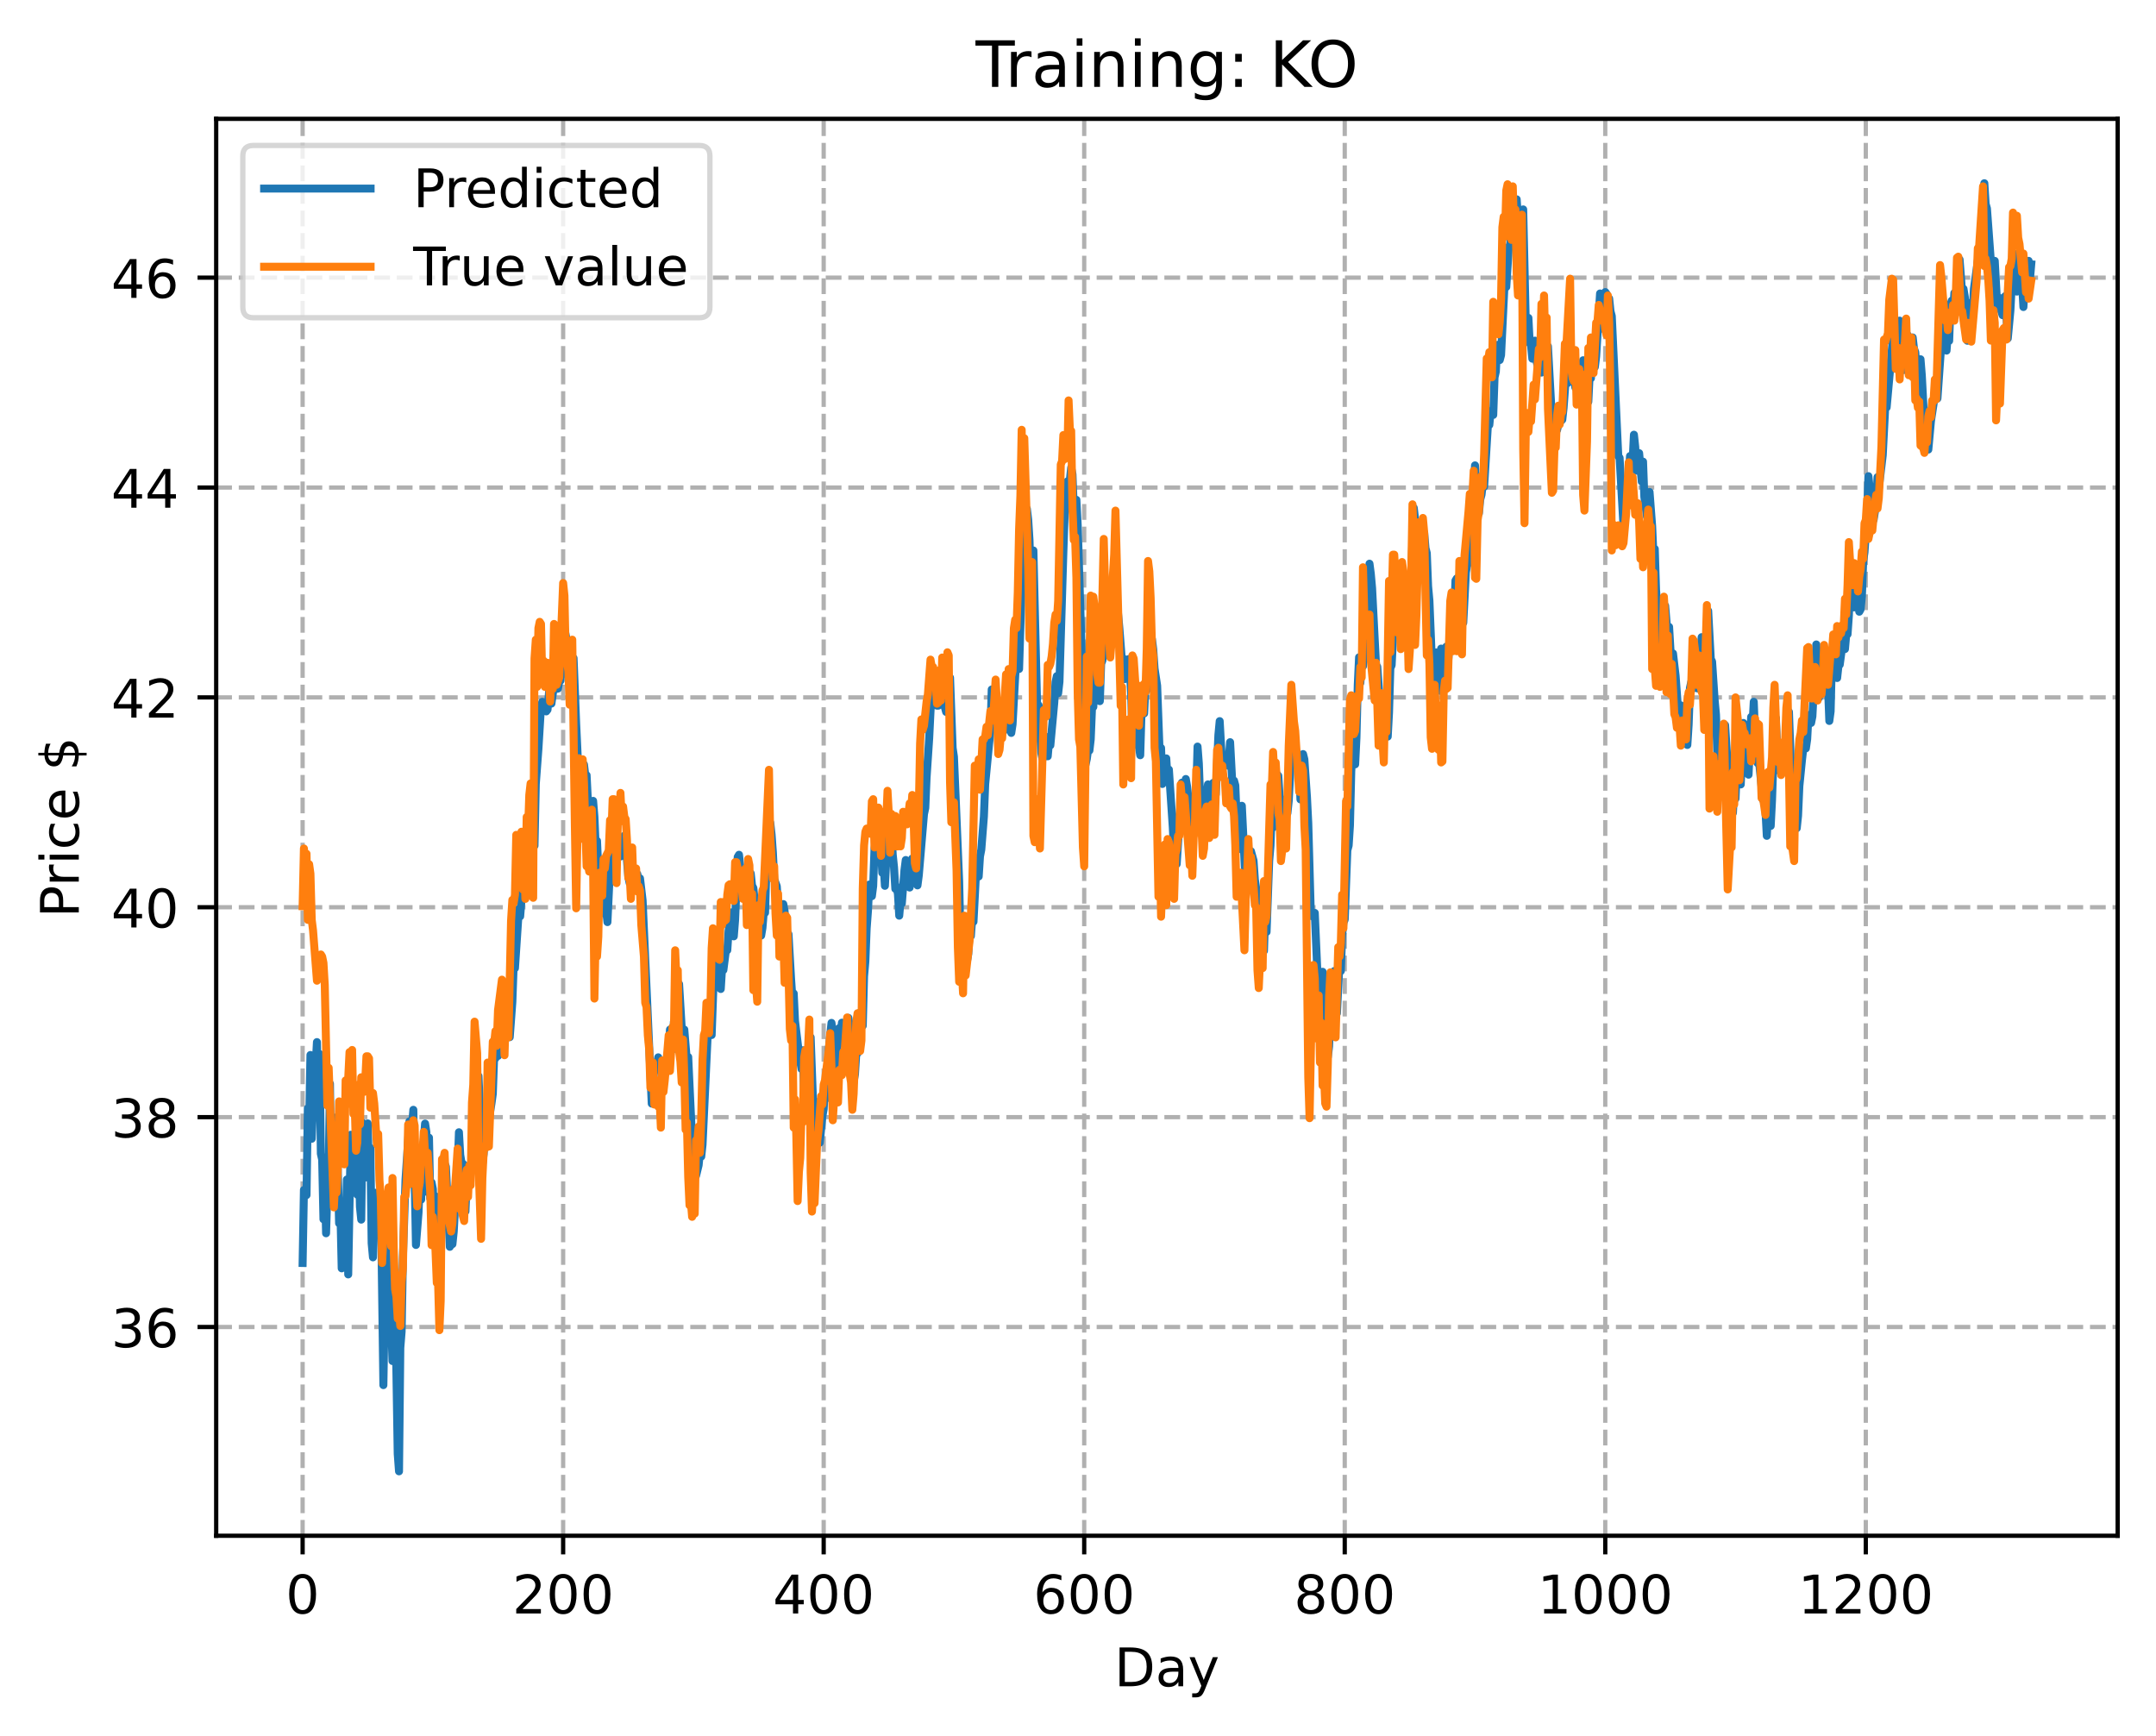 <?xml version="1.0" encoding="utf-8" standalone="no"?>
<!DOCTYPE svg PUBLIC "-//W3C//DTD SVG 1.1//EN"
  "http://www.w3.org/Graphics/SVG/1.1/DTD/svg11.dtd">
<!-- Created with matplotlib (https://matplotlib.org/) -->
<svg height="325.986pt" version="1.1" viewBox="0 0 404.923 325.986" width="404.923pt" xmlns="http://www.w3.org/2000/svg" xmlns:xlink="http://www.w3.org/1999/xlink">
 <defs>
  <style type="text/css">
*{stroke-linecap:butt;stroke-linejoin:round;}
  </style>
 </defs>
 <g id="figure_1">
  <g id="patch_1">
   <path d="M 0 325.986 
L 404.923 325.986 
L 404.923 0 
L 0 0 
z
" style="fill:#ffffff;"/>
  </g>
  <g id="axes_1">
   <g id="patch_2">
    <path d="M 40.603 288.43 
L 397.723 288.43 
L 397.723 22.318 
L 40.603 22.318 
z
" style="fill:#ffffff;"/>
   </g>
   <g id="matplotlib.axis_1">
    <g id="xtick_1">
     <g id="line2d_1">
      <path clip-path="url(#p687799b17d)" d="M 56.836 288.43 
L 56.836 22.318 
" style="fill:none;stroke:#b0b0b0;stroke-dasharray:2.96,1.28;stroke-dashoffset:0;stroke-width:0.8;"/>
     </g>
     <g id="line2d_2">
      <defs>
       <path d="M 0 0 
L 0 3.5 
" id="m26d2b26422" style="stroke:#000000;stroke-width:0.8;"/>
      </defs>
      <g>
       <use style="stroke:#000000;stroke-width:0.8;" x="56.836" xlink:href="#m26d2b26422" y="288.43"/>
      </g>
     </g>
     <g id="text_1">
      <!-- 0 -->
      <defs>
       <path d="M 31.781 66.406 
Q 24.172 66.406 20.328 58.906 
Q 16.5 51.422 16.5 36.375 
Q 16.5 21.391 20.328 13.891 
Q 24.172 6.391 31.781 6.391 
Q 39.453 6.391 43.281 13.891 
Q 47.125 21.391 47.125 36.375 
Q 47.125 51.422 43.281 58.906 
Q 39.453 66.406 31.781 66.406 
z
M 31.781 74.219 
Q 44.047 74.219 50.516 64.516 
Q 56.984 54.828 56.984 36.375 
Q 56.984 17.969 50.516 8.266 
Q 44.047 -1.422 31.781 -1.422 
Q 19.531 -1.422 13.062 8.266 
Q 6.594 17.969 6.594 36.375 
Q 6.594 54.828 13.062 64.516 
Q 19.531 74.219 31.781 74.219 
z
" id="DejaVuSans-48"/>
      </defs>
      <g transform="translate(53.655 303.029)scale(0.1 -0.1)">
       <use xlink:href="#DejaVuSans-48"/>
      </g>
     </g>
    </g>
    <g id="xtick_2">
     <g id="line2d_3">
      <path clip-path="url(#p687799b17d)" d="M 105.766 288.43 
L 105.766 22.318 
" style="fill:none;stroke:#b0b0b0;stroke-dasharray:2.96,1.28;stroke-dashoffset:0;stroke-width:0.8;"/>
     </g>
     <g id="line2d_4">
      <g>
       <use style="stroke:#000000;stroke-width:0.8;" x="105.766" xlink:href="#m26d2b26422" y="288.43"/>
      </g>
     </g>
     <g id="text_2">
      <!-- 200 -->
      <defs>
       <path d="M 19.188 8.297 
L 53.609 8.297 
L 53.609 0 
L 7.328 0 
L 7.328 8.297 
Q 12.938 14.109 22.625 23.891 
Q 32.328 33.688 34.812 36.531 
Q 39.547 41.844 41.422 45.531 
Q 43.312 49.219 43.312 52.781 
Q 43.312 58.594 39.234 62.25 
Q 35.156 65.922 28.609 65.922 
Q 23.969 65.922 18.812 64.312 
Q 13.672 62.703 7.812 59.422 
L 7.812 69.391 
Q 13.766 71.781 18.938 73 
Q 24.125 74.219 28.422 74.219 
Q 39.75 74.219 46.484 68.547 
Q 53.219 62.891 53.219 53.422 
Q 53.219 48.922 51.531 44.891 
Q 49.859 40.875 45.406 35.406 
Q 44.188 33.984 37.641 27.219 
Q 31.109 20.453 19.188 8.297 
z
" id="DejaVuSans-50"/>
      </defs>
      <g transform="translate(96.223 303.029)scale(0.1 -0.1)">
       <use xlink:href="#DejaVuSans-50"/>
       <use x="63.623" xlink:href="#DejaVuSans-48"/>
       <use x="127.246" xlink:href="#DejaVuSans-48"/>
      </g>
     </g>
    </g>
    <g id="xtick_3">
     <g id="line2d_5">
      <path clip-path="url(#p687799b17d)" d="M 154.697 288.43 
L 154.697 22.318 
" style="fill:none;stroke:#b0b0b0;stroke-dasharray:2.96,1.28;stroke-dashoffset:0;stroke-width:0.8;"/>
     </g>
     <g id="line2d_6">
      <g>
       <use style="stroke:#000000;stroke-width:0.8;" x="154.697" xlink:href="#m26d2b26422" y="288.43"/>
      </g>
     </g>
     <g id="text_3">
      <!-- 400 -->
      <defs>
       <path d="M 37.797 64.312 
L 12.891 25.391 
L 37.797 25.391 
z
M 35.203 72.906 
L 47.609 72.906 
L 47.609 25.391 
L 58.016 25.391 
L 58.016 17.188 
L 47.609 17.188 
L 47.609 0 
L 37.797 0 
L 37.797 17.188 
L 4.891 17.188 
L 4.891 26.703 
z
" id="DejaVuSans-52"/>
      </defs>
      <g transform="translate(145.153 303.029)scale(0.1 -0.1)">
       <use xlink:href="#DejaVuSans-52"/>
       <use x="63.623" xlink:href="#DejaVuSans-48"/>
       <use x="127.246" xlink:href="#DejaVuSans-48"/>
      </g>
     </g>
    </g>
    <g id="xtick_4">
     <g id="line2d_7">
      <path clip-path="url(#p687799b17d)" d="M 203.628 288.43 
L 203.628 22.318 
" style="fill:none;stroke:#b0b0b0;stroke-dasharray:2.96,1.28;stroke-dashoffset:0;stroke-width:0.8;"/>
     </g>
     <g id="line2d_8">
      <g>
       <use style="stroke:#000000;stroke-width:0.8;" x="203.628" xlink:href="#m26d2b26422" y="288.43"/>
      </g>
     </g>
     <g id="text_4">
      <!-- 600 -->
      <defs>
       <path d="M 33.016 40.375 
Q 26.375 40.375 22.484 35.828 
Q 18.609 31.297 18.609 23.391 
Q 18.609 15.531 22.484 10.953 
Q 26.375 6.391 33.016 6.391 
Q 39.656 6.391 43.531 10.953 
Q 47.406 15.531 47.406 23.391 
Q 47.406 31.297 43.531 35.828 
Q 39.656 40.375 33.016 40.375 
z
M 52.594 71.297 
L 52.594 62.312 
Q 48.875 64.062 45.094 64.984 
Q 41.312 65.922 37.594 65.922 
Q 27.828 65.922 22.672 59.328 
Q 17.531 52.734 16.797 39.406 
Q 19.672 43.656 24.016 45.922 
Q 28.375 48.188 33.594 48.188 
Q 44.578 48.188 50.953 41.516 
Q 57.328 34.859 57.328 23.391 
Q 57.328 12.156 50.688 5.359 
Q 44.047 -1.422 33.016 -1.422 
Q 20.359 -1.422 13.672 8.266 
Q 6.984 17.969 6.984 36.375 
Q 6.984 53.656 15.188 63.938 
Q 23.391 74.219 37.203 74.219 
Q 40.922 74.219 44.703 73.484 
Q 48.484 72.75 52.594 71.297 
z
" id="DejaVuSans-54"/>
      </defs>
      <g transform="translate(194.084 303.029)scale(0.1 -0.1)">
       <use xlink:href="#DejaVuSans-54"/>
       <use x="63.623" xlink:href="#DejaVuSans-48"/>
       <use x="127.246" xlink:href="#DejaVuSans-48"/>
      </g>
     </g>
    </g>
    <g id="xtick_5">
     <g id="line2d_9">
      <path clip-path="url(#p687799b17d)" d="M 252.558 288.43 
L 252.558 22.318 
" style="fill:none;stroke:#b0b0b0;stroke-dasharray:2.96,1.28;stroke-dashoffset:0;stroke-width:0.8;"/>
     </g>
     <g id="line2d_10">
      <g>
       <use style="stroke:#000000;stroke-width:0.8;" x="252.558" xlink:href="#m26d2b26422" y="288.43"/>
      </g>
     </g>
     <g id="text_5">
      <!-- 800 -->
      <defs>
       <path d="M 31.781 34.625 
Q 24.75 34.625 20.719 30.859 
Q 16.703 27.094 16.703 20.516 
Q 16.703 13.922 20.719 10.156 
Q 24.75 6.391 31.781 6.391 
Q 38.812 6.391 42.859 10.172 
Q 46.922 13.969 46.922 20.516 
Q 46.922 27.094 42.891 30.859 
Q 38.875 34.625 31.781 34.625 
z
M 21.922 38.812 
Q 15.578 40.375 12.031 44.719 
Q 8.5 49.078 8.5 55.328 
Q 8.5 64.062 14.719 69.141 
Q 20.953 74.219 31.781 74.219 
Q 42.672 74.219 48.875 69.141 
Q 55.078 64.062 55.078 55.328 
Q 55.078 49.078 51.531 44.719 
Q 48 40.375 41.703 38.812 
Q 48.828 37.156 52.797 32.312 
Q 56.781 27.484 56.781 20.516 
Q 56.781 9.906 50.312 4.234 
Q 43.844 -1.422 31.781 -1.422 
Q 19.734 -1.422 13.25 4.234 
Q 6.781 9.906 6.781 20.516 
Q 6.781 27.484 10.781 32.312 
Q 14.797 37.156 21.922 38.812 
z
M 18.312 54.391 
Q 18.312 48.734 21.844 45.562 
Q 25.391 42.391 31.781 42.391 
Q 38.141 42.391 41.719 45.562 
Q 45.312 48.734 45.312 54.391 
Q 45.312 60.062 41.719 63.234 
Q 38.141 66.406 31.781 66.406 
Q 25.391 66.406 21.844 63.234 
Q 18.312 60.062 18.312 54.391 
z
" id="DejaVuSans-56"/>
      </defs>
      <g transform="translate(243.015 303.029)scale(0.1 -0.1)">
       <use xlink:href="#DejaVuSans-56"/>
       <use x="63.623" xlink:href="#DejaVuSans-48"/>
       <use x="127.246" xlink:href="#DejaVuSans-48"/>
      </g>
     </g>
    </g>
    <g id="xtick_6">
     <g id="line2d_11">
      <path clip-path="url(#p687799b17d)" d="M 301.489 288.43 
L 301.489 22.318 
" style="fill:none;stroke:#b0b0b0;stroke-dasharray:2.96,1.28;stroke-dashoffset:0;stroke-width:0.8;"/>
     </g>
     <g id="line2d_12">
      <g>
       <use style="stroke:#000000;stroke-width:0.8;" x="301.489" xlink:href="#m26d2b26422" y="288.43"/>
      </g>
     </g>
     <g id="text_6">
      <!-- 1000 -->
      <defs>
       <path d="M 12.406 8.297 
L 28.516 8.297 
L 28.516 63.922 
L 10.984 60.406 
L 10.984 69.391 
L 28.422 72.906 
L 38.281 72.906 
L 38.281 8.297 
L 54.391 8.297 
L 54.391 0 
L 12.406 0 
z
" id="DejaVuSans-49"/>
      </defs>
      <g transform="translate(288.764 303.029)scale(0.1 -0.1)">
       <use xlink:href="#DejaVuSans-49"/>
       <use x="63.623" xlink:href="#DejaVuSans-48"/>
       <use x="127.246" xlink:href="#DejaVuSans-48"/>
       <use x="190.869" xlink:href="#DejaVuSans-48"/>
      </g>
     </g>
    </g>
    <g id="xtick_7">
     <g id="line2d_13">
      <path clip-path="url(#p687799b17d)" d="M 350.419 288.43 
L 350.419 22.318 
" style="fill:none;stroke:#b0b0b0;stroke-dasharray:2.96,1.28;stroke-dashoffset:0;stroke-width:0.8;"/>
     </g>
     <g id="line2d_14">
      <g>
       <use style="stroke:#000000;stroke-width:0.8;" x="350.419" xlink:href="#m26d2b26422" y="288.43"/>
      </g>
     </g>
     <g id="text_7">
      <!-- 1200 -->
      <g transform="translate(337.694 303.029)scale(0.1 -0.1)">
       <use xlink:href="#DejaVuSans-49"/>
       <use x="63.623" xlink:href="#DejaVuSans-50"/>
       <use x="127.246" xlink:href="#DejaVuSans-48"/>
       <use x="190.869" xlink:href="#DejaVuSans-48"/>
      </g>
     </g>
    </g>
    <g id="text_8">
     <!-- Day -->
     <defs>
      <path d="M 19.672 64.797 
L 19.672 8.109 
L 31.594 8.109 
Q 46.688 8.109 53.688 14.938 
Q 60.688 21.781 60.688 36.531 
Q 60.688 51.172 53.688 57.984 
Q 46.688 64.797 31.594 64.797 
z
M 9.812 72.906 
L 30.078 72.906 
Q 51.266 72.906 61.172 64.094 
Q 71.094 55.281 71.094 36.531 
Q 71.094 17.672 61.125 8.828 
Q 51.172 0 30.078 0 
L 9.812 0 
z
" id="DejaVuSans-68"/>
      <path d="M 34.281 27.484 
Q 23.391 27.484 19.188 25 
Q 14.984 22.516 14.984 16.5 
Q 14.984 11.719 18.141 8.906 
Q 21.297 6.109 26.703 6.109 
Q 34.188 6.109 38.703 11.406 
Q 43.219 16.703 43.219 25.484 
L 43.219 27.484 
z
M 52.203 31.203 
L 52.203 0 
L 43.219 0 
L 43.219 8.297 
Q 40.141 3.328 35.547 0.953 
Q 30.953 -1.422 24.312 -1.422 
Q 15.922 -1.422 10.953 3.297 
Q 6 8.016 6 15.922 
Q 6 25.141 12.172 29.828 
Q 18.359 34.516 30.609 34.516 
L 43.219 34.516 
L 43.219 35.406 
Q 43.219 41.609 39.141 45 
Q 35.062 48.391 27.688 48.391 
Q 23 48.391 18.547 47.266 
Q 14.109 46.141 10.016 43.891 
L 10.016 52.203 
Q 14.938 54.109 19.578 55.047 
Q 24.219 56 28.609 56 
Q 40.484 56 46.344 49.844 
Q 52.203 43.703 52.203 31.203 
z
" id="DejaVuSans-97"/>
      <path d="M 32.172 -5.078 
Q 28.375 -14.844 24.75 -17.812 
Q 21.141 -20.797 15.094 -20.797 
L 7.906 -20.797 
L 7.906 -13.281 
L 13.188 -13.281 
Q 16.891 -13.281 18.938 -11.516 
Q 21 -9.766 23.484 -3.219 
L 25.094 0.875 
L 2.984 54.688 
L 12.5 54.688 
L 29.594 11.922 
L 46.688 54.688 
L 56.203 54.688 
z
" id="DejaVuSans-121"/>
     </defs>
     <g transform="translate(209.29 316.707)scale(0.1 -0.1)">
      <use xlink:href="#DejaVuSans-68"/>
      <use x="77.002" xlink:href="#DejaVuSans-97"/>
      <use x="138.281" xlink:href="#DejaVuSans-121"/>
     </g>
    </g>
   </g>
   <g id="matplotlib.axis_2">
    <g id="ytick_1">
     <g id="line2d_15">
      <path clip-path="url(#p687799b17d)" d="M 40.603 249.231 
L 397.723 249.231 
" style="fill:none;stroke:#b0b0b0;stroke-dasharray:2.96,1.28;stroke-dashoffset:0;stroke-width:0.8;"/>
     </g>
     <g id="line2d_16">
      <defs>
       <path d="M 0 0 
L -3.5 0 
" id="m8fc4b87033" style="stroke:#000000;stroke-width:0.8;"/>
      </defs>
      <g>
       <use style="stroke:#000000;stroke-width:0.8;" x="40.603" xlink:href="#m8fc4b87033" y="249.231"/>
      </g>
     </g>
     <g id="text_9">
      <!-- 36 -->
      <defs>
       <path d="M 40.578 39.312 
Q 47.656 37.797 51.625 33 
Q 55.609 28.219 55.609 21.188 
Q 55.609 10.406 48.188 4.484 
Q 40.766 -1.422 27.094 -1.422 
Q 22.516 -1.422 17.656 -0.516 
Q 12.797 0.391 7.625 2.203 
L 7.625 11.719 
Q 11.719 9.328 16.594 8.109 
Q 21.484 6.891 26.812 6.891 
Q 36.078 6.891 40.938 10.547 
Q 45.797 14.203 45.797 21.188 
Q 45.797 27.641 41.281 31.266 
Q 36.766 34.906 28.719 34.906 
L 20.219 34.906 
L 20.219 43.016 
L 29.109 43.016 
Q 36.375 43.016 40.234 45.922 
Q 44.094 48.828 44.094 54.297 
Q 44.094 59.906 40.109 62.906 
Q 36.141 65.922 28.719 65.922 
Q 24.656 65.922 20.016 65.031 
Q 15.375 64.156 9.812 62.312 
L 9.812 71.094 
Q 15.438 72.656 20.344 73.438 
Q 25.25 74.219 29.594 74.219 
Q 40.828 74.219 47.359 69.109 
Q 53.906 64.016 53.906 55.328 
Q 53.906 49.266 50.438 45.094 
Q 46.969 40.922 40.578 39.312 
z
" id="DejaVuSans-51"/>
      </defs>
      <g transform="translate(20.878 253.03)scale(0.1 -0.1)">
       <use xlink:href="#DejaVuSans-51"/>
       <use x="63.623" xlink:href="#DejaVuSans-54"/>
      </g>
     </g>
    </g>
    <g id="ytick_2">
     <g id="line2d_17">
      <path clip-path="url(#p687799b17d)" d="M 40.603 209.814 
L 397.723 209.814 
" style="fill:none;stroke:#b0b0b0;stroke-dasharray:2.96,1.28;stroke-dashoffset:0;stroke-width:0.8;"/>
     </g>
     <g id="line2d_18">
      <g>
       <use style="stroke:#000000;stroke-width:0.8;" x="40.603" xlink:href="#m8fc4b87033" y="209.814"/>
      </g>
     </g>
     <g id="text_10">
      <!-- 38 -->
      <g transform="translate(20.878 213.613)scale(0.1 -0.1)">
       <use xlink:href="#DejaVuSans-51"/>
       <use x="63.623" xlink:href="#DejaVuSans-56"/>
      </g>
     </g>
    </g>
    <g id="ytick_3">
     <g id="line2d_19">
      <path clip-path="url(#p687799b17d)" d="M 40.603 170.396 
L 397.723 170.396 
" style="fill:none;stroke:#b0b0b0;stroke-dasharray:2.96,1.28;stroke-dashoffset:0;stroke-width:0.8;"/>
     </g>
     <g id="line2d_20">
      <g>
       <use style="stroke:#000000;stroke-width:0.8;" x="40.603" xlink:href="#m8fc4b87033" y="170.396"/>
      </g>
     </g>
     <g id="text_11">
      <!-- 40 -->
      <g transform="translate(20.878 174.196)scale(0.1 -0.1)">
       <use xlink:href="#DejaVuSans-52"/>
       <use x="63.623" xlink:href="#DejaVuSans-48"/>
      </g>
     </g>
    </g>
    <g id="ytick_4">
     <g id="line2d_21">
      <path clip-path="url(#p687799b17d)" d="M 40.603 130.979 
L 397.723 130.979 
" style="fill:none;stroke:#b0b0b0;stroke-dasharray:2.96,1.28;stroke-dashoffset:0;stroke-width:0.8;"/>
     </g>
     <g id="line2d_22">
      <g>
       <use style="stroke:#000000;stroke-width:0.8;" x="40.603" xlink:href="#m8fc4b87033" y="130.979"/>
      </g>
     </g>
     <g id="text_12">
      <!-- 42 -->
      <g transform="translate(20.878 134.779)scale(0.1 -0.1)">
       <use xlink:href="#DejaVuSans-52"/>
       <use x="63.623" xlink:href="#DejaVuSans-50"/>
      </g>
     </g>
    </g>
    <g id="ytick_5">
     <g id="line2d_23">
      <path clip-path="url(#p687799b17d)" d="M 40.603 91.562 
L 397.723 91.562 
" style="fill:none;stroke:#b0b0b0;stroke-dasharray:2.96,1.28;stroke-dashoffset:0;stroke-width:0.8;"/>
     </g>
     <g id="line2d_24">
      <g>
       <use style="stroke:#000000;stroke-width:0.8;" x="40.603" xlink:href="#m8fc4b87033" y="91.562"/>
      </g>
     </g>
     <g id="text_13">
      <!-- 44 -->
      <g transform="translate(20.878 95.362)scale(0.1 -0.1)">
       <use xlink:href="#DejaVuSans-52"/>
       <use x="63.623" xlink:href="#DejaVuSans-52"/>
      </g>
     </g>
    </g>
    <g id="ytick_6">
     <g id="line2d_25">
      <path clip-path="url(#p687799b17d)" d="M 40.603 52.145 
L 397.723 52.145 
" style="fill:none;stroke:#b0b0b0;stroke-dasharray:2.96,1.28;stroke-dashoffset:0;stroke-width:0.8;"/>
     </g>
     <g id="line2d_26">
      <g>
       <use style="stroke:#000000;stroke-width:0.8;" x="40.603" xlink:href="#m8fc4b87033" y="52.145"/>
      </g>
     </g>
     <g id="text_14">
      <!-- 46 -->
      <g transform="translate(20.878 55.944)scale(0.1 -0.1)">
       <use xlink:href="#DejaVuSans-52"/>
       <use x="63.623" xlink:href="#DejaVuSans-54"/>
      </g>
     </g>
    </g>
    <g id="text_15">
     <!-- Price $ -->
     <defs>
      <path d="M 19.672 64.797 
L 19.672 37.406 
L 32.078 37.406 
Q 38.969 37.406 42.719 40.969 
Q 46.484 44.531 46.484 51.125 
Q 46.484 57.672 42.719 61.234 
Q 38.969 64.797 32.078 64.797 
z
M 9.812 72.906 
L 32.078 72.906 
Q 44.344 72.906 50.609 67.359 
Q 56.891 61.812 56.891 51.125 
Q 56.891 40.328 50.609 34.812 
Q 44.344 29.297 32.078 29.297 
L 19.672 29.297 
L 19.672 0 
L 9.812 0 
z
" id="DejaVuSans-80"/>
      <path d="M 41.109 46.297 
Q 39.594 47.172 37.812 47.578 
Q 36.031 48 33.891 48 
Q 26.266 48 22.188 43.047 
Q 18.109 38.094 18.109 28.812 
L 18.109 0 
L 9.078 0 
L 9.078 54.688 
L 18.109 54.688 
L 18.109 46.188 
Q 20.953 51.172 25.484 53.578 
Q 30.031 56 36.531 56 
Q 37.453 56 38.578 55.875 
Q 39.703 55.766 41.062 55.516 
z
" id="DejaVuSans-114"/>
      <path d="M 9.422 54.688 
L 18.406 54.688 
L 18.406 0 
L 9.422 0 
z
M 9.422 75.984 
L 18.406 75.984 
L 18.406 64.594 
L 9.422 64.594 
z
" id="DejaVuSans-105"/>
      <path d="M 48.781 52.594 
L 48.781 44.188 
Q 44.969 46.297 41.141 47.344 
Q 37.312 48.391 33.406 48.391 
Q 24.656 48.391 19.812 42.844 
Q 14.984 37.312 14.984 27.297 
Q 14.984 17.281 19.812 11.734 
Q 24.656 6.203 33.406 6.203 
Q 37.312 6.203 41.141 7.25 
Q 44.969 8.297 48.781 10.406 
L 48.781 2.094 
Q 45.016 0.344 40.984 -0.531 
Q 36.969 -1.422 32.422 -1.422 
Q 20.062 -1.422 12.781 6.344 
Q 5.516 14.109 5.516 27.297 
Q 5.516 40.672 12.859 48.328 
Q 20.219 56 33.016 56 
Q 37.156 56 41.109 55.141 
Q 45.062 54.297 48.781 52.594 
z
" id="DejaVuSans-99"/>
      <path d="M 56.203 29.594 
L 56.203 25.203 
L 14.891 25.203 
Q 15.484 15.922 20.484 11.062 
Q 25.484 6.203 34.422 6.203 
Q 39.594 6.203 44.453 7.469 
Q 49.312 8.734 54.109 11.281 
L 54.109 2.781 
Q 49.266 0.734 44.188 -0.344 
Q 39.109 -1.422 33.891 -1.422 
Q 20.797 -1.422 13.156 6.188 
Q 5.516 13.812 5.516 26.812 
Q 5.516 40.234 12.766 48.109 
Q 20.016 56 32.328 56 
Q 43.359 56 49.781 48.891 
Q 56.203 41.797 56.203 29.594 
z
M 47.219 32.234 
Q 47.125 39.594 43.094 43.984 
Q 39.062 48.391 32.422 48.391 
Q 24.906 48.391 20.391 44.141 
Q 15.875 39.891 15.188 32.172 
z
" id="DejaVuSans-101"/>
      <path id="DejaVuSans-32"/>
      <path d="M 33.797 -14.703 
L 28.906 -14.703 
L 28.859 0 
Q 23.734 0.094 18.609 1.188 
Q 13.484 2.297 8.297 4.5 
L 8.297 13.281 
Q 13.281 10.156 18.375 8.562 
Q 23.484 6.984 28.906 6.938 
L 28.906 29.203 
Q 18.109 30.953 13.203 35.156 
Q 8.297 39.359 8.297 46.688 
Q 8.297 54.641 13.625 59.219 
Q 18.953 63.812 28.906 64.5 
L 28.906 75.984 
L 33.797 75.984 
L 33.797 64.656 
Q 38.328 64.453 42.578 63.688 
Q 46.828 62.938 50.875 61.625 
L 50.875 53.078 
Q 46.828 55.125 42.547 56.25 
Q 38.281 57.375 33.797 57.562 
L 33.797 36.719 
Q 44.875 35.016 50.094 30.609 
Q 55.328 26.219 55.328 18.609 
Q 55.328 10.359 49.781 5.594 
Q 44.234 0.828 33.797 0.094 
z
M 28.906 37.594 
L 28.906 57.625 
Q 23.25 56.984 20.266 54.391 
Q 17.281 51.812 17.281 47.516 
Q 17.281 43.312 20.031 40.969 
Q 22.797 38.625 28.906 37.594 
z
M 33.797 28.219 
L 33.797 7.078 
Q 39.984 7.906 43.141 10.594 
Q 46.297 13.281 46.297 17.672 
Q 46.297 21.969 43.281 24.5 
Q 40.281 27.047 33.797 28.219 
z
" id="DejaVuSans-36"/>
     </defs>
     <g transform="translate(14.798 172.342)rotate(-90)scale(0.1 -0.1)">
      <use xlink:href="#DejaVuSans-80"/>
      <use x="58.553" xlink:href="#DejaVuSans-114"/>
      <use x="99.666" xlink:href="#DejaVuSans-105"/>
      <use x="127.449" xlink:href="#DejaVuSans-99"/>
      <use x="182.43" xlink:href="#DejaVuSans-101"/>
      <use x="243.953" xlink:href="#DejaVuSans-32"/>
      <use x="275.74" xlink:href="#DejaVuSans-36"/>
     </g>
    </g>
   </g>
   <g id="line2d_27">
    <path clip-path="url(#p687799b17d)" d="M 56.836 237.205 
L 57.081 223.488 
L 57.325 224.55 
L 57.57 224.449 
L 57.814 208.137 
L 58.059 211.501 
L 58.304 198.141 
L 58.548 213.876 
L 58.793 207.647 
L 59.038 204.399 
L 59.527 195.718 
L 59.772 208.486 
L 60.016 197.946 
L 60.261 216.684 
L 60.506 217.789 
L 60.75 228.99 
L 60.995 221.136 
L 61.24 231.623 
L 61.484 223.564 
L 61.729 220.026 
L 61.974 203.539 
L 62.218 224.223 
L 62.708 221.388 
L 62.952 223.839 
L 63.197 209.84 
L 63.686 229.75 
L 63.931 227.403 
L 64.175 238.21 
L 64.42 236.45 
L 64.665 226.995 
L 64.909 231.444 
L 65.154 221.521 
L 65.399 239.351 
L 65.888 213.121 
L 66.133 222.427 
L 66.377 213.698 
L 66.622 214.289 
L 66.867 223.851 
L 67.111 224.383 
L 67.356 215.221 
L 67.601 226.655 
L 67.845 229.062 
L 68.09 210.869 
L 68.335 218.538 
L 68.579 221.163 
L 69.069 210.991 
L 69.313 221.258 
L 69.558 215.578 
L 69.802 233.502 
L 70.047 236.144 
L 70.292 224.904 
L 70.536 224.016 
L 70.781 225.21 
L 71.026 225.388 
L 71.27 223.757 
L 71.515 224.723 
L 72.004 260.144 
L 72.249 245.56 
L 72.494 251.284 
L 72.983 232.23 
L 73.472 248.34 
L 73.717 255.623 
L 73.962 243.409 
L 74.206 242.372 
L 74.696 273.046 
L 74.94 276.334 
L 75.185 253.125 
L 75.429 250.074 
L 75.674 236.065 
L 76.163 221.521 
L 76.897 210.599 
L 77.142 214.476 
L 77.631 208.437 
L 78.121 233.82 
L 78.61 227.669 
L 78.855 220.663 
L 79.099 225.309 
L 79.344 216.067 
L 79.589 214.174 
L 79.833 211.024 
L 80.078 212.607 
L 80.323 223.907 
L 80.567 213.662 
L 80.812 225.087 
L 81.056 222.09 
L 81.301 223.322 
L 81.546 231.086 
L 81.79 224.671 
L 82.035 226.478 
L 82.28 226.773 
L 82.524 225.29 
L 83.014 226.806 
L 83.503 218.521 
L 83.748 219.124 
L 84.482 234.169 
L 84.726 233.076 
L 84.971 233.665 
L 85.216 231.325 
L 85.705 222.241 
L 85.95 219.558 
L 86.194 212.651 
L 86.439 216.912 
L 86.684 218.437 
L 86.928 218.539 
L 87.417 227.513 
L 87.662 221.916 
L 87.907 218.949 
L 88.151 220.543 
L 88.641 218.122 
L 89.375 202.988 
L 89.619 201.855 
L 89.864 202.099 
L 90.598 218.618 
L 90.843 216.666 
L 91.087 212.584 
L 91.332 211.532 
L 91.577 213.913 
L 91.821 210.269 
L 92.311 207.2 
L 92.555 205.438 
L 92.8 198.606 
L 93.044 198.771 
L 93.289 195.865 
L 93.534 198.316 
L 93.778 196.493 
L 94.023 191.258 
L 94.268 189.181 
L 94.512 184.728 
L 94.757 185.464 
L 95.002 193.226 
L 95.246 189.828 
L 95.491 190.029 
L 95.736 194.796 
L 96.225 188.184 
L 96.47 181.381 
L 96.714 181.843 
L 97.448 170.726 
L 97.693 172.103 
L 98.182 166.04 
L 98.427 165.994 
L 98.672 162.111 
L 98.916 164.865 
L 99.161 162.817 
L 99.405 163.644 
L 99.65 162.891 
L 100.139 156.327 
L 100.384 158.832 
L 100.629 147.224 
L 101.118 140.691 
L 101.607 132.661 
L 101.852 131.808 
L 102.097 133.306 
L 102.341 132.058 
L 102.586 133.609 
L 102.831 133.286 
L 103.32 127.706 
L 103.565 132.143 
L 104.299 126.912 
L 104.543 129.377 
L 104.788 129.329 
L 105.032 128.004 
L 105.277 127.828 
L 105.766 118.898 
L 106.011 118.009 
L 106.5 120.682 
L 107.234 127.734 
L 107.479 126.933 
L 107.724 123.615 
L 108.213 135.96 
L 108.702 146.461 
L 109.192 155.606 
L 109.681 143.594 
L 109.926 145.659 
L 110.17 145.594 
L 110.415 150.46 
L 110.66 151.526 
L 110.904 154.65 
L 111.393 150.415 
L 111.638 153.369 
L 111.883 159.052 
L 112.127 157.925 
L 112.372 163.432 
L 112.617 166.401 
L 112.861 165.232 
L 113.106 166.89 
L 113.351 171.49 
L 113.595 168.933 
L 114.085 173.181 
L 114.819 157.538 
L 115.063 156.511 
L 115.308 153.211 
L 115.553 152.255 
L 115.797 154.601 
L 116.042 160.834 
L 116.287 158.036 
L 116.531 160.861 
L 116.776 158.181 
L 117.02 160.119 
L 117.265 156.954 
L 117.51 158.46 
L 117.999 164.576 
L 118.244 165.831 
L 118.488 164.621 
L 118.733 165.15 
L 119.222 165.304 
L 119.467 167.006 
L 119.712 164.172 
L 119.956 165.937 
L 120.201 164.962 
L 120.69 169.118 
L 122.403 207.268 
L 122.892 200.29 
L 123.137 200.967 
L 123.381 200.168 
L 123.626 198.58 
L 123.871 200.57 
L 124.115 199.56 
L 124.36 202.015 
L 124.605 201.14 
L 124.849 201.002 
L 125.094 200.233 
L 125.339 200.407 
L 125.828 193.363 
L 126.073 196.762 
L 126.317 197.128 
L 126.562 191.922 
L 126.807 194.733 
L 127.296 189.823 
L 127.541 184.818 
L 128.03 192.997 
L 128.275 195.724 
L 128.519 193.367 
L 129.008 199.302 
L 129.253 198.509 
L 129.987 214.207 
L 130.232 216.29 
L 130.476 217.08 
L 130.721 220.83 
L 131.21 218.838 
L 131.455 216.309 
L 131.7 217.23 
L 131.944 214.996 
L 132.923 194.122 
L 133.168 192.64 
L 133.412 193.059 
L 133.657 194.397 
L 134.146 180.791 
L 134.391 179.268 
L 134.636 183.875 
L 134.88 183.581 
L 135.125 185.428 
L 135.369 185.745 
L 135.614 181.773 
L 135.859 182.19 
L 136.348 178.388 
L 136.593 178.47 
L 136.837 174.844 
L 137.327 171.359 
L 137.571 172.159 
L 137.816 175.859 
L 138.061 172.757 
L 138.55 160.949 
L 138.795 160.537 
L 139.039 162.852 
L 139.284 167.13 
L 139.529 164.816 
L 139.773 166.5 
L 140.018 164.217 
L 140.263 164.009 
L 140.507 165.471 
L 140.752 165.151 
L 140.996 164.036 
L 141.241 166.304 
L 141.486 166.769 
L 141.975 171.301 
L 142.22 170.158 
L 142.464 173.873 
L 142.709 173.159 
L 142.954 175.715 
L 143.198 174.272 
L 143.443 171.328 
L 143.688 171.433 
L 143.932 163.249 
L 144.422 159.027 
L 144.666 154.522 
L 144.911 156.739 
L 145.156 160.099 
L 145.4 165.104 
L 145.89 166.449 
L 146.134 170.048 
L 146.379 171.133 
L 146.624 169.958 
L 146.868 171.816 
L 147.113 169.797 
L 147.357 171.143 
L 147.602 177.656 
L 147.847 177.604 
L 148.091 175.447 
L 148.581 183.978 
L 148.825 187.526 
L 149.07 186.581 
L 149.315 191.761 
L 150.049 197.861 
L 150.538 200.781 
L 150.783 197.252 
L 151.027 206.464 
L 151.272 202.531 
L 151.517 200.705 
L 151.761 200.585 
L 152.006 201.383 
L 152.251 194.83 
L 152.74 208.068 
L 152.984 206.783 
L 153.229 212.849 
L 153.474 211.963 
L 153.718 214.076 
L 153.963 214.607 
L 154.452 209.633 
L 154.697 208.302 
L 154.942 203.638 
L 155.186 206.308 
L 155.676 196.844 
L 156.165 192.113 
L 156.41 193.919 
L 156.654 200.726 
L 156.899 202.325 
L 157.144 196.975 
L 157.388 195.85 
L 157.633 193.079 
L 157.878 194.053 
L 158.122 192.072 
L 158.367 196.067 
L 158.612 194.556 
L 158.856 194.654 
L 159.345 191.17 
L 159.59 193.046 
L 160.079 200.893 
L 160.324 203.202 
L 160.569 201.769 
L 160.813 197.936 
L 161.058 197.818 
L 161.303 191.971 
L 161.547 190.164 
L 161.792 192.123 
L 162.037 192.655 
L 162.281 183.375 
L 162.526 180.556 
L 162.771 174.323 
L 163.015 171.05 
L 163.26 166.13 
L 163.505 167.885 
L 163.749 168.313 
L 163.994 166.412 
L 164.239 159.44 
L 164.483 157.701 
L 164.728 158.196 
L 164.972 161.491 
L 165.462 159.621 
L 165.706 163.928 
L 165.951 162.353 
L 166.196 166.37 
L 166.685 156.986 
L 166.93 156.385 
L 167.174 153.56 
L 167.419 155.965 
L 167.664 160.51 
L 167.908 162.879 
L 168.153 166.934 
L 168.398 166.534 
L 168.642 167.915 
L 168.887 171.976 
L 169.132 169.204 
L 169.376 169.679 
L 169.866 163.416 
L 170.11 161.522 
L 170.355 162.336 
L 170.6 166.383 
L 170.844 166.691 
L 171.333 161.243 
L 171.578 163.131 
L 171.823 161.406 
L 172.312 166.289 
L 172.557 164.426 
L 173.535 152.896 
L 173.78 151.737 
L 174.025 145.983 
L 174.514 138.637 
L 175.003 128.604 
L 175.248 128.722 
L 175.493 127.741 
L 175.982 132.532 
L 176.227 132.528 
L 176.471 129.755 
L 176.716 129.012 
L 176.96 131.315 
L 177.205 128.79 
L 177.45 132.804 
L 177.694 133.712 
L 177.939 133.016 
L 178.428 127.271 
L 178.918 140.476 
L 179.162 142.128 
L 180.141 165.472 
L 180.386 176.351 
L 180.63 177.355 
L 180.875 175.352 
L 181.12 179.356 
L 181.364 180.142 
L 181.609 180.549 
L 181.854 179.168 
L 182.098 174.743 
L 182.343 175.811 
L 182.588 172.544 
L 182.832 173.114 
L 183.321 163.722 
L 183.566 162.712 
L 183.811 164.622 
L 184.055 160.835 
L 184.3 159.577 
L 184.789 153.357 
L 185.034 147.234 
L 185.768 139.671 
L 186.013 137.481 
L 186.257 129.497 
L 186.502 130.3 
L 186.747 135.508 
L 186.991 135.156 
L 187.236 132.541 
L 187.725 136.872 
L 187.97 135.618 
L 188.215 132.281 
L 188.704 137.127 
L 188.948 130.739 
L 189.193 129.88 
L 189.438 134.944 
L 189.682 135.379 
L 189.927 137.652 
L 190.172 136.028 
L 190.906 122.655 
L 191.395 125.646 
L 191.884 109.828 
L 192.129 106.191 
L 192.374 106.314 
L 192.618 97.962 
L 192.863 95.567 
L 193.108 97.603 
L 193.352 101.424 
L 193.597 109.712 
L 193.842 110.922 
L 194.086 103.39 
L 194.82 134.027 
L 195.065 132.452 
L 195.554 141.336 
L 195.799 142.598 
L 196.288 138.326 
L 196.777 142.039 
L 197.022 139.247 
L 197.267 139.987 
L 198.001 131.998 
L 198.245 128.08 
L 198.49 126.976 
L 198.735 130.209 
L 198.979 128.045 
L 199.713 103.639 
L 199.958 96.539 
L 200.203 95.45 
L 200.447 90.427 
L 200.692 94.476 
L 200.936 90.097 
L 201.181 87.819 
L 201.426 89.087 
L 201.67 95.644 
L 201.915 97.347 
L 202.16 93.877 
L 202.404 98.597 
L 203.383 129.869 
L 203.872 143.635 
L 204.117 142.533 
L 204.362 140.695 
L 204.606 140.96 
L 204.851 138.838 
L 205.096 132.852 
L 205.34 132.771 
L 205.585 126.241 
L 206.074 129.926 
L 206.319 129.356 
L 206.563 131.684 
L 206.808 124.66 
L 207.053 124.016 
L 207.297 119.708 
L 207.542 112.726 
L 208.031 117.191 
L 208.276 117.086 
L 208.521 117.734 
L 208.765 121.081 
L 209.01 118.96 
L 209.255 114.014 
L 209.499 114.33 
L 209.744 112.664 
L 210.233 117.981 
L 210.723 124.29 
L 210.967 123.661 
L 211.212 127.552 
L 211.457 126.092 
L 211.701 125.867 
L 211.946 123.794 
L 212.191 125.805 
L 212.435 130.096 
L 212.68 137.864 
L 212.924 134.5 
L 213.414 136.439 
L 213.658 139.88 
L 213.903 140.335 
L 214.148 141.842 
L 214.392 133.637 
L 214.637 132.579 
L 214.882 133.997 
L 215.126 129.147 
L 215.371 129.602 
L 215.616 126.871 
L 215.86 121.028 
L 216.105 121.423 
L 216.35 120.041 
L 216.594 121.967 
L 216.839 125.564 
L 217.328 128.783 
L 217.818 142.003 
L 218.062 140.477 
L 218.307 147.239 
L 218.551 145.979 
L 218.796 142.512 
L 219.041 142.436 
L 219.285 146.371 
L 219.53 144.534 
L 220.264 155.365 
L 220.509 160.264 
L 220.753 162.464 
L 220.998 162.276 
L 221.977 146.998 
L 222.466 151.962 
L 222.711 146.307 
L 222.955 147.732 
L 223.2 150.062 
L 223.689 158.806 
L 223.934 153.059 
L 224.179 155.173 
L 224.423 151.003 
L 224.668 149.11 
L 224.912 140.217 
L 225.157 143.423 
L 225.402 150.09 
L 225.646 153.68 
L 225.891 154.289 
L 226.136 158.326 
L 226.625 149.245 
L 226.87 147.322 
L 227.359 151.553 
L 227.604 150.656 
L 227.848 147.042 
L 228.093 147.029 
L 228.338 149.197 
L 228.827 138.052 
L 229.072 135.438 
L 229.561 144.241 
L 229.806 143.628 
L 230.05 143.793 
L 230.295 141.999 
L 230.539 143.788 
L 230.784 142.552 
L 231.029 139.392 
L 231.518 148.556 
L 231.763 146.616 
L 232.007 147.504 
L 232.497 159.546 
L 232.986 152.879 
L 233.231 151.337 
L 233.965 166.407 
L 234.209 167.003 
L 234.454 164.377 
L 234.699 160.23 
L 234.943 159.866 
L 235.433 161.648 
L 235.677 165.214 
L 236.167 168.486 
L 236.656 178.244 
L 236.9 176.249 
L 237.145 178.768 
L 237.39 178.585 
L 237.634 171.054 
L 237.879 175.03 
L 238.368 161.72 
L 238.613 158.804 
L 238.858 151.811 
L 239.102 155.419 
L 239.347 152.333 
L 239.592 152.443 
L 239.836 145.407 
L 240.081 145.703 
L 240.326 149.655 
L 240.57 151.371 
L 240.815 155.605 
L 241.06 154.127 
L 241.304 150.165 
L 241.549 151.136 
L 241.794 152.716 
L 242.038 150.415 
L 242.527 141.251 
L 242.772 137.87 
L 243.017 138.734 
L 243.261 141.768 
L 243.751 141.877 
L 243.995 144.573 
L 244.24 150.145 
L 244.729 141.627 
L 244.974 142.607 
L 245.463 149.712 
L 245.708 154.574 
L 246.197 171.997 
L 246.442 172.099 
L 246.687 171.462 
L 246.931 171.456 
L 247.421 182.645 
L 247.665 182.436 
L 247.91 182.489 
L 248.155 188.101 
L 248.399 182.514 
L 248.888 188.376 
L 249.378 198.534 
L 249.622 196.527 
L 250.112 184.111 
L 250.601 182.369 
L 250.846 183.281 
L 251.09 190.293 
L 251.58 180.709 
L 251.824 182.377 
L 252.069 175.63 
L 252.314 173.264 
L 252.558 172.709 
L 253.048 159.695 
L 253.292 158.809 
L 253.537 155.031 
L 253.782 144.881 
L 254.026 140.791 
L 254.271 141.103 
L 254.515 143.553 
L 254.76 138.509 
L 255.005 128.676 
L 255.249 123.446 
L 255.494 128.25 
L 255.739 123.686 
L 255.983 125.125 
L 256.473 116.769 
L 256.717 116.684 
L 256.962 108.41 
L 257.207 105.868 
L 257.451 107.738 
L 257.696 110.463 
L 258.43 124.833 
L 258.675 125.239 
L 259.409 135.357 
L 259.653 131.366 
L 259.898 134.937 
L 260.387 133.792 
L 260.632 138.343 
L 260.876 133.79 
L 261.121 125.497 
L 261.366 124.943 
L 261.855 115.338 
L 262.1 113.358 
L 262.344 112.925 
L 262.589 113.367 
L 262.834 109.076 
L 263.078 108.024 
L 263.323 112.454 
L 263.568 108.864 
L 264.057 110.785 
L 264.302 112.79 
L 264.546 112.343 
L 264.791 114.347 
L 265.525 95.385 
L 265.77 97.504 
L 266.014 102.987 
L 266.259 102.08 
L 266.748 98.873 
L 266.993 99.838 
L 267.237 102.603 
L 267.482 100.092 
L 267.727 102.947 
L 267.971 103.887 
L 268.216 110.118 
L 268.461 112.803 
L 269.195 130.785 
L 269.439 127.502 
L 269.684 122.53 
L 269.929 125.874 
L 270.173 126.328 
L 270.418 129.757 
L 270.663 121.816 
L 271.152 127.925 
L 271.397 126.489 
L 271.641 121.444 
L 271.886 125.434 
L 272.62 116.006 
L 272.864 113.373 
L 273.109 115.412 
L 273.354 109.039 
L 273.598 108.64 
L 273.843 109.232 
L 274.332 106.934 
L 274.822 116.955 
L 275.311 107.486 
L 275.556 106.143 
L 275.8 105.768 
L 276.29 95.256 
L 276.534 100.783 
L 277.024 87.403 
L 277.513 96.253 
L 277.758 96.42 
L 278.002 93.825 
L 278.247 92.91 
L 278.491 90.87 
L 278.736 91.429 
L 279.47 79.458 
L 279.715 79.804 
L 279.959 77.209 
L 280.204 77.461 
L 280.449 77.931 
L 280.693 70.876 
L 280.938 69.789 
L 281.183 64.782 
L 281.427 64.754 
L 281.672 67.621 
L 281.917 66.695 
L 282.651 51.71 
L 282.895 53.904 
L 283.385 46.321 
L 283.629 45.94 
L 283.874 43.628 
L 284.118 45.284 
L 284.363 39.338 
L 284.608 39.945 
L 284.852 37.437 
L 285.342 44.65 
L 285.586 41.614 
L 285.831 41.616 
L 286.076 39.331 
L 286.565 60.857 
L 287.054 59.706 
L 287.299 64.465 
L 287.544 64.809 
L 287.788 67.365 
L 288.033 66.052 
L 288.278 63.977 
L 288.522 67.62 
L 289.012 69.64 
L 289.256 68.995 
L 289.501 69.976 
L 289.746 67.346 
L 289.99 68.005 
L 290.235 65.565 
L 290.479 68.309 
L 290.724 65.051 
L 291.703 82.89 
L 292.192 80.124 
L 292.437 80.756 
L 292.681 79.738 
L 292.926 77.642 
L 293.171 79.064 
L 293.415 78.822 
L 293.66 76.62 
L 294.149 70.003 
L 294.394 71.971 
L 294.639 71.579 
L 295.128 66.908 
L 295.373 68.447 
L 295.862 72.765 
L 296.106 71.264 
L 296.351 74.111 
L 296.596 69.078 
L 296.84 68.366 
L 297.085 70.581 
L 297.33 67.661 
L 297.574 74.672 
L 297.819 76.628 
L 298.064 75.48 
L 298.308 75.448 
L 298.553 70.358 
L 298.798 71.044 
L 299.042 64.701 
L 299.287 67.849 
L 299.532 68.93 
L 299.776 66.949 
L 300.51 55.121 
L 301 61.722 
L 301.489 54.853 
L 301.734 55.188 
L 301.978 58.19 
L 302.223 56.07 
L 302.467 58.444 
L 302.712 59.369 
L 303.935 85.7 
L 304.18 85.987 
L 304.914 98.865 
L 305.159 98.107 
L 305.403 94.458 
L 305.648 93.086 
L 306.137 85.651 
L 306.382 87.672 
L 306.627 86.643 
L 306.871 81.644 
L 307.116 83.903 
L 307.361 88.404 
L 307.605 86.176 
L 307.85 85.105 
L 308.339 90.447 
L 308.584 86.703 
L 308.828 93.333 
L 309.318 97.042 
L 309.562 93.915 
L 309.807 92.406 
L 310.296 98.852 
L 310.541 104.365 
L 310.786 103.092 
L 311.03 110.884 
L 311.275 113.97 
L 311.52 113.089 
L 312.009 123.145 
L 312.254 124.406 
L 312.743 113.776 
L 313.232 119.6 
L 313.477 117.737 
L 313.966 126.047 
L 314.211 122.718 
L 314.7 126.897 
L 315.189 133.667 
L 315.434 134.709 
L 315.679 132.468 
L 315.923 136.699 
L 316.168 136.522 
L 316.413 134.514 
L 316.902 139.912 
L 317.147 136.094 
L 317.391 129.191 
L 317.636 128.093 
L 317.881 129.39 
L 318.125 125.942 
L 318.37 127.046 
L 318.615 127.465 
L 318.859 129.307 
L 319.593 119.666 
L 319.838 121.289 
L 320.327 131.205 
L 320.816 114.73 
L 321.306 123.768 
L 321.55 124.235 
L 322.04 131.586 
L 322.284 134.204 
L 322.529 141.416 
L 322.774 144.519 
L 323.018 144.144 
L 323.263 141.213 
L 323.508 141.373 
L 323.752 140.242 
L 323.997 136.187 
L 324.976 151.62 
L 325.22 148.515 
L 325.465 152.656 
L 325.71 147.909 
L 325.954 149.996 
L 326.199 144.208 
L 326.443 144.439 
L 326.688 143.892 
L 326.933 147.328 
L 327.422 135.783 
L 327.911 138.743 
L 328.156 143.633 
L 328.401 145.493 
L 328.89 134.644 
L 329.135 136.285 
L 329.379 131.805 
L 329.624 138.231 
L 329.869 139.805 
L 330.113 143.34 
L 330.358 142.891 
L 331.092 150.203 
L 331.337 147.742 
L 331.826 156.982 
L 332.07 152.733 
L 332.315 150.591 
L 332.56 155.123 
L 332.804 150.332 
L 333.049 143.252 
L 333.538 134.869 
L 333.783 141.454 
L 334.028 144.187 
L 334.272 144.859 
L 334.517 140.969 
L 334.762 141.144 
L 335.006 143.753 
L 335.251 143.947 
L 335.496 137.141 
L 335.985 133.702 
L 336.474 147.131 
L 336.719 143.355 
L 336.964 146.531 
L 337.208 154.17 
L 337.453 155.544 
L 337.698 153.203 
L 337.942 147.629 
L 338.431 142.739 
L 338.676 140.639 
L 338.921 140.297 
L 339.165 140.557 
L 339.41 138.844 
L 339.655 134.29 
L 339.899 134.48 
L 340.144 135.78 
L 340.389 134.548 
L 340.633 129.769 
L 340.878 128.063 
L 341.123 121.038 
L 341.367 124.824 
L 341.612 131.063 
L 342.101 125.428 
L 342.346 123.382 
L 342.591 124.465 
L 342.835 122.989 
L 343.08 125.331 
L 343.325 129.041 
L 343.569 135.404 
L 343.814 133.605 
L 344.058 123.764 
L 344.548 120.342 
L 344.792 126.394 
L 345.037 127.338 
L 345.282 125.075 
L 345.526 124.836 
L 346.016 121.168 
L 346.26 120.55 
L 346.505 121.904 
L 346.75 119.104 
L 346.994 119.12 
L 347.239 115.625 
L 347.484 109.88 
L 347.728 108.079 
L 347.973 112.082 
L 348.218 114.075 
L 348.462 106.176 
L 348.952 113.297 
L 349.196 114.887 
L 349.441 114.454 
L 349.686 112.043 
L 349.93 105.353 
L 350.175 103.738 
L 350.664 96.774 
L 350.909 89.429 
L 351.153 91.741 
L 351.398 95.533 
L 351.643 95.332 
L 351.887 97.629 
L 352.377 94.525 
L 352.621 89.606 
L 352.866 91.694 
L 353.6 85.497 
L 354.089 76.004 
L 354.334 76.517 
L 355.557 63.016 
L 355.802 63.408 
L 356.291 66.651 
L 356.536 61.55 
L 356.78 60.222 
L 357.025 66.593 
L 357.27 65.939 
L 357.514 69.507 
L 357.759 64.322 
L 358.004 63.301 
L 358.248 62.888 
L 358.493 66.662 
L 358.738 68.251 
L 358.982 64.735 
L 359.227 63.377 
L 359.472 65.491 
L 359.716 66.15 
L 359.961 69.518 
L 360.206 67.591 
L 360.45 68.419 
L 360.695 67.472 
L 360.94 70.51 
L 361.429 79.799 
L 361.674 82.154 
L 361.918 79.739 
L 362.163 84.437 
L 362.652 79.093 
L 363.631 72.727 
L 363.875 74.843 
L 364.854 60.99 
L 365.099 60.101 
L 365.343 61.381 
L 365.588 65.847 
L 365.833 62.475 
L 366.077 64.024 
L 366.322 57.151 
L 366.567 56.462 
L 366.811 58.747 
L 367.056 55.027 
L 367.301 55.986 
L 367.545 54.341 
L 368.034 48.741 
L 368.524 55.113 
L 368.768 54.247 
L 369.013 55.752 
L 369.258 58.667 
L 369.502 64 
L 369.747 58.793 
L 369.992 59.517 
L 370.236 56.817 
L 370.481 58.647 
L 370.726 54.227 
L 371.46 48.945 
L 371.704 47.793 
L 371.949 45.628 
L 372.683 34.414 
L 372.928 38.29 
L 373.172 39.151 
L 374.151 52.362 
L 374.64 48.996 
L 375.129 57.945 
L 375.619 55.984 
L 375.863 58.453 
L 376.108 59.196 
L 376.597 55.621 
L 377.087 63.559 
L 377.576 58.313 
L 377.821 53.618 
L 378.065 51.202 
L 378.31 47.642 
L 378.799 54.763 
L 379.044 49.636 
L 379.289 50.262 
L 379.533 51.365 
L 379.778 53.479 
L 380.022 57.662 
L 380.267 53.547 
L 380.512 53.471 
L 380.756 52.443 
L 381.001 48.992 
L 381.246 52.482 
L 381.49 49.643 
L 381.49 49.643 
" style="fill:none;stroke:#1f77b4;stroke-linecap:square;stroke-width:1.5;"/>
   </g>
   <g id="line2d_28">
    <path clip-path="url(#p687799b17d)" d="M 56.836 170.199 
L 57.081 159.36 
L 57.325 162.513 
L 57.57 160.345 
L 57.814 172.761 
L 58.059 162.316 
L 58.304 164.09 
L 58.548 172.761 
L 58.793 174.732 
L 59.527 184.192 
L 59.772 182.616 
L 60.016 183.207 
L 60.261 179.265 
L 60.506 179.659 
L 60.75 180.842 
L 60.995 184.981 
L 61.484 207.646 
L 61.729 200.551 
L 62.708 226.763 
L 62.952 221.639 
L 63.197 224.004 
L 63.441 219.471 
L 63.686 206.857 
L 64.175 216.514 
L 64.42 214.346 
L 64.665 218.682 
L 64.909 202.916 
L 65.154 207.448 
L 65.643 197.594 
L 65.888 199.565 
L 66.133 197.2 
L 66.377 209.222 
L 66.622 207.448 
L 66.867 216.12 
L 67.111 214.544 
L 67.356 203.704 
L 67.601 211.193 
L 67.845 202.324 
L 68.09 203.113 
L 68.335 205.083 
L 68.579 203.31 
L 68.824 198.383 
L 69.069 198.383 
L 69.313 198.777 
L 69.558 208.04 
L 69.802 207.646 
L 70.047 205.281 
L 70.292 207.251 
L 70.781 214.938 
L 71.026 212.967 
L 71.27 221.639 
L 71.515 224.989 
L 71.76 237.208 
L 72.249 227.748 
L 72.494 228.734 
L 72.983 223.018 
L 73.472 234.055 
L 73.717 221.244 
L 73.962 235.04 
L 74.206 242.136 
L 74.451 243.515 
L 74.696 247.654 
L 74.94 246.077 
L 75.185 249.034 
L 75.429 240.756 
L 75.674 238.194 
L 75.919 224.792 
L 76.163 224.595 
L 76.408 221.836 
L 76.653 211.193 
L 76.897 222.427 
L 77.142 221.244 
L 77.387 218.485 
L 77.631 210.405 
L 77.876 211.39 
L 78.121 222.033 
L 78.365 226.566 
L 78.61 223.412 
L 78.855 222.033 
L 79.099 215.529 
L 79.344 216.909 
L 79.589 212.573 
L 79.833 216.909 
L 80.078 217.697 
L 80.323 216.514 
L 80.812 224.004 
L 81.056 233.858 
L 81.301 228.537 
L 81.79 234.843 
L 82.035 240.953 
L 82.28 240.953 
L 82.524 249.822 
L 82.769 244.303 
L 83.014 217.697 
L 83.258 217.697 
L 83.503 216.514 
L 83.992 228.734 
L 84.237 228.931 
L 84.726 231.296 
L 84.971 229.719 
L 85.216 223.215 
L 85.46 223.215 
L 85.95 215.726 
L 86.194 226.96 
L 86.439 226.96 
L 86.684 227.354 
L 87.173 229.325 
L 87.417 221.244 
L 87.662 219.668 
L 87.907 224.792 
L 88.151 218.879 
L 88.396 222.624 
L 88.641 207.054 
L 88.885 203.704 
L 89.13 191.879 
L 89.619 197.791 
L 89.864 218.485 
L 90.353 232.675 
L 90.598 221.244 
L 90.843 216.317 
L 91.087 215.135 
L 91.332 215.529 
L 91.577 199.565 
L 91.821 215.332 
L 92.555 195.623 
L 92.8 196.018 
L 93.044 193.653 
L 93.289 196.412 
L 93.534 189.711 
L 94.268 183.995 
L 94.757 198.185 
L 95.002 189.711 
L 95.246 193.455 
L 95.491 194.835 
L 95.98 172.959 
L 96.225 169.017 
L 96.47 169.608 
L 96.714 168.031 
L 96.959 156.798 
L 97.204 166.061 
L 97.448 161.725 
L 97.693 161.528 
L 97.938 156.206 
L 98.182 167.046 
L 98.427 159.754 
L 98.672 168.82 
L 98.916 153.447 
L 99.161 156.403 
L 99.405 149.308 
L 99.65 147.14 
L 99.895 149.111 
L 100.139 168.623 
L 100.384 123.687 
L 100.629 120.14 
L 100.873 129.009 
L 101.118 117.972 
L 101.363 116.789 
L 101.607 117.183 
L 101.852 128.023 
L 102.097 124.081 
L 102.341 129.009 
L 102.831 124.476 
L 103.075 126.841 
L 103.32 131.768 
L 103.565 126.249 
L 103.809 129.403 
L 104.054 117.183 
L 104.543 128.614 
L 105.032 127.235 
L 105.766 109.497 
L 106.011 111.862 
L 106.256 123.49 
L 106.5 124.278 
L 106.745 126.052 
L 106.99 132.359 
L 107.479 120.14 
L 107.968 155.221 
L 108.213 170.594 
L 108.702 142.41 
L 108.947 157.586 
L 109.192 154.827 
L 109.436 142.607 
L 109.681 147.14 
L 110.17 162.71 
L 110.415 162.316 
L 110.66 163.696 
L 111.149 152.068 
L 111.393 162.316 
L 111.638 187.543 
L 111.883 175.126 
L 112.127 179.659 
L 112.372 175.915 
L 112.617 163.893 
L 112.861 165.272 
L 113.106 168.229 
L 113.351 161.331 
L 113.595 163.104 
L 113.84 160.739 
L 114.329 159.754 
L 114.574 154.038 
L 114.819 156.995 
L 115.063 150.097 
L 115.308 150.097 
L 115.553 150.491 
L 115.797 165.863 
L 116.042 153.841 
L 116.287 154.433 
L 116.531 148.914 
L 116.776 153.841 
L 117.02 151.476 
L 117.265 153.447 
L 117.51 153.841 
L 117.754 157.783 
L 117.999 164.878 
L 118.244 164.09 
L 118.488 168.82 
L 118.733 159.163 
L 118.978 166.061 
L 119.467 163.104 
L 119.712 167.44 
L 119.956 166.455 
L 120.201 167.243 
L 120.446 173.747 
L 120.935 179.659 
L 121.18 188.331 
L 121.424 189.12 
L 121.669 194.441 
L 121.914 197.003 
L 122.158 204.295 
L 122.403 203.704 
L 122.648 199.565 
L 122.892 207.448 
L 123.137 206.857 
L 123.381 202.916 
L 123.626 207.843 
L 123.871 206.266 
L 124.115 211.784 
L 124.36 199.171 
L 124.605 205.083 
L 124.849 202.916 
L 125.339 197.397 
L 125.583 194.441 
L 125.828 201.142 
L 126.317 192.864 
L 126.562 194.244 
L 126.807 178.477 
L 127.051 183.995 
L 127.296 182.222 
L 127.541 197.397 
L 127.785 199.368 
L 128.03 203.31 
L 128.275 195.229 
L 128.519 201.93 
L 128.764 212.179 
L 129.008 210.799 
L 129.253 221.047 
L 129.498 226.369 
L 129.742 225.58 
L 129.987 228.537 
L 130.232 224.004 
L 130.476 227.945 
L 130.721 214.149 
L 130.966 214.346 
L 131.21 211.587 
L 131.455 216.514 
L 131.7 209.814 
L 131.944 198.974 
L 132.189 194.441 
L 132.434 193.653 
L 132.678 188.331 
L 132.923 188.331 
L 133.168 194.047 
L 133.412 189.514 
L 133.657 178.083 
L 133.902 174.338 
L 134.146 177.886 
L 134.391 178.871 
L 134.636 178.083 
L 134.88 180.054 
L 135.125 180.251 
L 135.369 169.411 
L 135.614 173.747 
L 135.859 169.411 
L 136.103 172.959 
L 136.348 172.761 
L 136.593 168.031 
L 136.837 166.258 
L 137.082 166.061 
L 137.816 169.214 
L 138.061 161.922 
L 138.305 161.922 
L 138.55 163.104 
L 138.795 165.469 
L 139.039 166.652 
L 139.284 166.652 
L 139.529 168.82 
L 139.773 163.498 
L 140.018 163.104 
L 140.263 173.747 
L 140.507 161.331 
L 140.752 162.513 
L 140.996 173.353 
L 141.241 167.834 
L 141.486 185.966 
L 141.73 185.572 
L 141.975 184.784 
L 142.22 188.134 
L 142.464 170.002 
L 142.709 173.156 
L 143.198 167.243 
L 143.443 166.652 
L 144.422 144.578 
L 144.666 157.389 
L 145.156 165.075 
L 145.4 162.71 
L 145.645 171.579 
L 145.89 175.718 
L 146.134 167.834 
L 146.379 179.659 
L 146.624 176.506 
L 146.868 175.126 
L 147.113 176.112 
L 147.357 184.587 
L 147.602 171.973 
L 147.847 172.367 
L 148.336 193.258 
L 148.581 195.426 
L 148.825 192.667 
L 149.07 211.784 
L 149.315 206.463 
L 149.559 213.361 
L 149.804 225.58 
L 150.049 220.062 
L 150.293 217.5 
L 150.538 209.222 
L 150.783 210.799 
L 151.027 198.58 
L 151.272 197.2 
L 151.517 199.762 
L 151.761 197.003 
L 152.006 191.485 
L 152.251 220.259 
L 152.495 227.551 
L 152.74 223.61 
L 152.984 225.975 
L 153.474 214.346 
L 153.718 212.376 
L 154.208 205.872 
L 154.452 207.448 
L 154.697 203.704 
L 154.942 202.916 
L 155.431 198.974 
L 155.676 197.003 
L 155.92 194.047 
L 156.165 200.551 
L 156.41 210.405 
L 156.654 206.463 
L 157.144 201.93 
L 157.388 207.054 
L 157.633 200.945 
L 157.878 201.142 
L 158.122 201.93 
L 158.367 197.594 
L 158.612 197.791 
L 159.101 191.09 
L 159.59 201.733 
L 159.835 203.31 
L 160.079 208.434 
L 160.324 205.478 
L 160.813 192.076 
L 161.058 190.302 
L 161.303 192.273 
L 161.547 197.397 
L 161.792 195.426 
L 162.037 166.849 
L 162.281 158.768 
L 162.526 156.206 
L 162.771 155.615 
L 163.015 156.403 
L 163.26 156.009 
L 163.505 156.6 
L 163.749 150.491 
L 163.994 150.097 
L 164.239 159.163 
L 164.483 154.827 
L 164.728 155.024 
L 164.972 151.673 
L 165.462 160.739 
L 165.706 152.462 
L 165.951 156.009 
L 166.196 153.25 
L 166.44 154.235 
L 166.685 148.52 
L 166.93 152.856 
L 167.174 160.148 
L 167.419 152.856 
L 167.908 158.965 
L 168.153 153.25 
L 168.398 158.965 
L 168.642 158.965 
L 168.887 155.221 
L 169.132 158.965 
L 169.376 157.389 
L 169.621 152.462 
L 169.866 153.447 
L 170.11 153.053 
L 170.355 154.827 
L 170.844 150.885 
L 171.089 152.462 
L 171.333 149.308 
L 171.578 153.447 
L 171.823 162.119 
L 172.067 163.104 
L 172.557 152.265 
L 172.801 139.651 
L 173.046 135.118 
L 173.291 137.089 
L 173.535 136.301 
L 174.025 131.768 
L 174.269 130.388 
L 174.759 123.884 
L 175.003 125.264 
L 175.248 125.264 
L 175.493 126.446 
L 175.737 128.22 
L 175.982 132.162 
L 176.227 131.965 
L 176.471 125.855 
L 176.716 131.571 
L 176.96 123.49 
L 177.205 129.009 
L 177.45 128.614 
L 177.694 130.585 
L 177.939 122.505 
L 178.184 123.096 
L 178.428 146.943 
L 178.673 154.433 
L 178.918 151.279 
L 179.162 150.688 
L 179.652 163.498 
L 179.896 177.886 
L 180.141 184.39 
L 180.386 184.39 
L 180.63 182.222 
L 180.875 186.557 
L 181.12 171.973 
L 181.364 183.207 
L 182.098 176.703 
L 182.588 166.849 
L 183.077 143.79 
L 183.321 145.564 
L 183.566 145.761 
L 183.811 142.607 
L 184.055 148.323 
L 184.545 138.863 
L 184.789 138.863 
L 185.034 138.272 
L 185.279 136.498 
L 185.523 138.074 
L 186.013 133.541 
L 186.257 134.133 
L 186.502 135.315 
L 186.991 127.629 
L 187.236 131.965 
L 187.481 141.622 
L 187.725 140.834 
L 187.97 138.074 
L 188.215 138.666 
L 188.948 126.643 
L 189.193 133.147 
L 189.438 125.658 
L 189.682 135.315 
L 189.927 127.038 
L 190.172 126.052 
L 190.416 117.972 
L 190.661 116.395 
L 190.906 117.972 
L 191.15 111.271 
L 191.395 99.446 
L 191.64 93.139 
L 191.884 80.723 
L 192.129 94.124 
L 192.374 82.299 
L 193.108 106.738 
L 193.352 119.943 
L 193.842 105.555 
L 194.086 156.995 
L 194.331 158.177 
L 194.82 150.097 
L 195.309 159.36 
L 196.043 133.344 
L 196.288 134.724 
L 196.533 134.527 
L 196.777 124.87 
L 197.022 125.264 
L 197.267 124.673 
L 197.511 123.293 
L 197.756 120.928 
L 198.001 116.986 
L 198.245 115.41 
L 198.49 116.592 
L 198.735 112.848 
L 199.224 87.226 
L 199.469 86.635 
L 199.713 81.708 
L 199.958 86.241 
L 200.203 83.088 
L 200.447 85.847 
L 200.692 75.204 
L 200.936 80.723 
L 201.181 80.92 
L 201.426 95.504 
L 201.67 101.417 
L 201.915 100.825 
L 202.16 108.512 
L 202.404 130.191 
L 202.649 138.863 
L 202.894 140.242 
L 203.383 159.163 
L 203.628 162.71 
L 204.117 123.293 
L 204.362 131.965 
L 204.606 124.081 
L 204.851 111.862 
L 205.096 112.453 
L 205.34 112.059 
L 205.83 116.001 
L 206.074 126.643 
L 206.319 128.22 
L 206.563 128.22 
L 206.808 121.913 
L 207.297 101.219 
L 207.787 118.366 
L 208.031 118.563 
L 208.276 119.943 
L 208.521 123.49 
L 208.765 120.534 
L 209.01 108.117 
L 209.255 104.176 
L 209.499 95.898 
L 210.478 132.556 
L 210.723 129.009 
L 210.967 147.337 
L 211.212 139.06 
L 211.701 137.286 
L 211.946 135.118 
L 212.435 146.155 
L 212.68 123.096 
L 212.924 123.687 
L 213.658 134.724 
L 213.903 136.301 
L 214.148 128.811 
L 214.637 133.936 
L 214.882 128.417 
L 215.126 129.994 
L 215.371 121.913 
L 215.616 105.358 
L 215.86 107.329 
L 216.105 112.256 
L 216.35 121.125 
L 216.594 123.096 
L 216.839 140.439 
L 217.084 143.002 
L 217.573 168.426 
L 217.818 159.163 
L 218.062 172.17 
L 218.551 160.345 
L 218.796 158.571 
L 219.041 170.002 
L 219.285 157.586 
L 219.53 158.177 
L 219.775 161.133 
L 220.019 161.528 
L 220.264 163.498 
L 220.509 168.82 
L 220.753 160.345 
L 220.998 159.557 
L 221.243 156.995 
L 221.487 156.995 
L 221.732 147.337 
L 222.221 152.856 
L 222.466 149.702 
L 223.445 162.513 
L 223.689 158.571 
L 223.934 164.484 
L 224.179 157.389 
L 224.423 155.024 
L 224.668 144.578 
L 224.912 151.673 
L 225.646 155.221 
L 225.891 160.739 
L 226.136 159.36 
L 226.38 152.462 
L 226.625 151.476 
L 226.87 155.615 
L 227.114 157.389 
L 227.359 156.6 
L 227.604 151.082 
L 227.848 151.87 
L 228.093 156.798 
L 228.582 140.834 
L 228.827 140.439 
L 229.072 144.381 
L 229.316 144.578 
L 229.561 143.79 
L 229.806 146.155 
L 230.05 146.549 
L 230.295 150.885 
L 230.539 148.323 
L 230.784 147.929 
L 231.029 151.476 
L 231.273 151.87 
L 231.518 150.885 
L 231.763 153.25 
L 232.007 158.768 
L 232.252 168.426 
L 232.741 166.455 
L 232.986 163.893 
L 233.72 178.477 
L 233.965 168.82 
L 234.209 165.075 
L 234.454 157.586 
L 234.699 162.513 
L 234.943 160.936 
L 235.188 162.907 
L 235.677 170.002 
L 235.922 170.396 
L 236.167 182.222 
L 236.411 185.572 
L 236.656 180.251 
L 236.9 180.448 
L 237.145 181.827 
L 237.39 165.469 
L 237.634 173.156 
L 237.879 171.973 
L 238.613 147.337 
L 238.858 148.126 
L 239.102 141.228 
L 239.347 145.761 
L 239.592 143.199 
L 239.836 146.943 
L 240.081 152.659 
L 240.326 153.841 
L 240.57 161.725 
L 240.815 159.754 
L 241.06 159.557 
L 241.304 158.768 
L 241.549 159.36 
L 242.038 140.045 
L 242.527 128.614 
L 243.017 135.512 
L 243.261 137.286 
L 243.995 148.717 
L 244.485 143.79 
L 244.729 144.775 
L 244.974 155.024 
L 245.219 159.557 
L 245.708 202.324 
L 245.953 210.011 
L 246.442 184.784 
L 246.687 181.236 
L 246.931 183.798 
L 247.176 195.032 
L 247.421 192.076 
L 247.665 186.952 
L 247.91 199.565 
L 248.155 192.076 
L 248.399 203.901 
L 248.644 201.536 
L 248.888 207.251 
L 249.133 207.843 
L 249.378 199.959 
L 249.622 187.149 
L 249.867 182.616 
L 250.112 190.499 
L 250.356 186.36 
L 250.601 194.244 
L 250.846 194.835 
L 251.335 177.886 
L 251.58 179.659 
L 251.824 177.097 
L 252.069 168.031 
L 252.314 174.338 
L 252.803 150.491 
L 253.048 151.476 
L 253.537 131.374 
L 253.782 130.585 
L 254.026 130.979 
L 254.271 137.877 
L 254.515 137.286 
L 254.76 132.556 
L 255.005 130.585 
L 255.249 131.176 
L 255.494 125.264 
L 255.739 127.235 
L 255.983 106.541 
L 256.228 115.41 
L 256.473 119.351 
L 256.717 118.957 
L 256.962 116.592 
L 257.207 115.41 
L 257.451 124.081 
L 258.185 131.571 
L 258.43 124.476 
L 258.919 140.045 
L 259.409 130.191 
L 259.653 139.257 
L 259.898 143.199 
L 260.143 131.768 
L 260.387 137.483 
L 260.876 109.103 
L 261.121 122.505 
L 261.61 104.176 
L 261.855 104.176 
L 262.1 108.315 
L 262.344 118.76 
L 262.589 113.439 
L 262.834 115.804 
L 263.078 121.913 
L 263.323 105.555 
L 263.568 107.329 
L 263.812 111.074 
L 264.057 117.972 
L 264.302 116.001 
L 264.546 125.658 
L 264.791 122.111 
L 265.28 94.716 
L 265.525 101.614 
L 265.77 121.125 
L 266.014 115.607 
L 266.503 98.066 
L 266.748 100.628 
L 266.993 101.614 
L 267.237 97.278 
L 267.482 100.037 
L 267.971 123.096 
L 268.216 120.14 
L 268.461 124.673 
L 268.705 138.469 
L 268.95 140.637 
L 269.195 139.257 
L 269.439 128.614 
L 269.684 133.936 
L 269.929 133.344 
L 270.173 140.834 
L 270.418 132.556 
L 270.663 143.199 
L 270.907 143.002 
L 271.152 129.797 
L 271.397 127.826 
L 271.641 129.403 
L 271.886 129.206 
L 272.375 112.848 
L 272.62 111.271 
L 272.864 122.308 
L 273.109 116.789 
L 273.354 120.534 
L 273.598 122.308 
L 273.843 118.169 
L 274.088 105.358 
L 274.332 120.14 
L 274.577 122.899 
L 274.822 109.103 
L 275.066 104.176 
L 275.8 96.095 
L 276.045 92.745 
L 276.29 97.672 
L 276.779 88.409 
L 277.024 108.512 
L 277.268 108.709 
L 277.513 97.672 
L 277.758 96.095 
L 278.247 89.394 
L 278.491 91.365 
L 278.736 85.256 
L 279.225 67.321 
L 279.47 67.912 
L 279.715 66.138 
L 279.959 67.124 
L 280.204 70.868 
L 280.449 56.678 
L 280.693 60.029 
L 280.938 58.649 
L 281.183 61.999 
L 281.427 62.788 
L 281.672 60.423 
L 281.917 56.087 
L 282.161 42.685 
L 282.406 40.714 
L 282.651 44.459 
L 282.895 35.787 
L 283.14 34.605 
L 283.385 41.7 
L 283.629 38.152 
L 283.874 45.05 
L 284.118 34.999 
L 284.363 43.473 
L 284.608 39.335 
L 284.852 51.357 
L 285.097 55.496 
L 285.342 50.174 
L 285.586 47.809 
L 285.831 40.32 
L 286.076 84.27 
L 286.32 98.263 
L 286.565 80.92 
L 286.81 77.569 
L 287.054 81.117 
L 287.299 78.16 
L 287.544 79.146 
L 288.033 72.248 
L 288.278 75.007 
L 289.012 65.547 
L 289.256 67.124 
L 289.501 57.072 
L 289.746 62.788 
L 289.99 55.496 
L 290.235 64.956 
L 290.479 59.634 
L 290.724 76.781 
L 291.458 92.548 
L 291.703 92.154 
L 291.947 84.27 
L 292.192 84.073 
L 292.437 77.963 
L 292.681 76.19 
L 292.926 79.737 
L 293.171 77.766 
L 293.415 77.372 
L 293.905 64.562 
L 294.149 65.547 
L 294.883 52.342 
L 295.128 69.489 
L 295.373 71.065 
L 295.617 71.657 
L 295.862 65.744 
L 296.106 75.993 
L 296.596 69.292 
L 296.84 74.613 
L 297.085 70.277 
L 297.33 92.942 
L 297.574 95.898 
L 298.064 82.891 
L 298.308 65.35 
L 298.553 69.489 
L 298.798 63.379 
L 299.287 70.08 
L 299.776 60.62 
L 300.021 60.423 
L 300.266 57.269 
L 300.755 59.437 
L 301.244 59.437 
L 301.489 61.802 
L 301.734 62.985 
L 301.978 55.496 
L 302.223 60.62 
L 302.467 74.219 
L 302.712 103.387 
L 302.957 98.46 
L 303.201 98.854 
L 303.446 102.402 
L 303.935 98.657 
L 304.18 101.219 
L 304.669 102.599 
L 304.914 102.008 
L 305.403 96.489 
L 305.893 86.832 
L 306.137 94.913 
L 306.382 90.38 
L 306.627 89.591 
L 307.116 96.687 
L 307.361 94.519 
L 307.605 94.519 
L 307.85 98.066 
L 308.094 104.964 
L 308.339 100.628 
L 308.584 106.541 
L 308.828 102.796 
L 309.073 104.373 
L 309.318 98.263 
L 309.562 95.701 
L 309.807 98.657 
L 310.052 98.854 
L 310.296 125.658 
L 310.541 107.526 
L 310.786 125.461 
L 311.03 128.811 
L 311.275 123.884 
L 311.52 128.22 
L 311.764 129.009 
L 312.254 120.534 
L 312.498 112.059 
L 312.743 116.395 
L 312.988 129.994 
L 313.232 119.351 
L 313.477 128.023 
L 313.722 130.388 
L 313.966 124.673 
L 314.455 134.133 
L 314.7 134.724 
L 314.945 136.695 
L 315.189 136.301 
L 315.434 136.301 
L 315.679 140.045 
L 315.923 135.315 
L 316.168 135.709 
L 316.657 138.863 
L 316.902 131.571 
L 317.147 129.994 
L 317.391 132.359 
L 317.636 128.417 
L 317.881 119.943 
L 318.125 120.337 
L 318.37 122.308 
L 318.615 128.614 
L 318.859 126.446 
L 319.104 123.096 
L 319.349 128.614 
L 319.593 129.994 
L 319.838 130.388 
L 320.082 137.089 
L 320.327 121.913 
L 320.572 113.636 
L 320.816 125.658 
L 321.061 151.87 
L 321.306 150.097 
L 321.55 147.337 
L 321.795 142.016 
L 322.529 152.462 
L 322.774 143.593 
L 323.018 143.396 
L 323.263 148.323 
L 323.508 140.242 
L 323.752 135.907 
L 324.486 167.046 
L 324.976 158.177 
L 325.22 159.163 
L 325.465 144.972 
L 325.71 151.082 
L 325.954 130.979 
L 326.443 135.709 
L 326.688 146.549 
L 327.177 136.104 
L 327.422 137.483 
L 327.667 137.68 
L 327.911 139.454 
L 328.156 139.848 
L 328.401 138.863 
L 328.645 138.666 
L 328.89 143.002 
L 329.135 138.863 
L 329.379 141.622 
L 329.624 134.921 
L 329.869 137.877 
L 330.113 135.907 
L 330.358 136.104 
L 330.847 149.9 
L 331.092 149.702 
L 331.581 153.053 
L 331.826 146.352 
L 332.07 144.972 
L 332.315 147.929 
L 332.804 142.213 
L 333.049 132.95 
L 333.294 128.614 
L 333.783 141.819 
L 334.028 143.199 
L 334.272 139.454 
L 334.517 145.564 
L 335.006 140.045 
L 335.251 139.651 
L 335.496 132.95 
L 335.74 130.585 
L 336.23 158.965 
L 336.474 158.177 
L 336.964 161.725 
L 337.208 146.746 
L 337.453 146.155 
L 337.942 138.863 
L 338.187 137.68 
L 338.431 135.315 
L 338.676 137.483 
L 339.41 121.716 
L 339.655 121.519 
L 340.144 131.176 
L 340.389 131.176 
L 340.633 130.388 
L 340.878 125.264 
L 341.123 130.388 
L 341.367 131.571 
L 341.857 126.052 
L 342.101 130.388 
L 342.346 127.432 
L 342.591 121.125 
L 342.835 123.49 
L 343.08 127.629 
L 343.325 128.614 
L 343.814 122.505 
L 344.058 122.702 
L 344.303 119.154 
L 344.548 122.308 
L 344.792 122.899 
L 345.037 117.578 
L 345.282 119.746 
L 345.526 117.775 
L 345.771 118.957 
L 346.016 117.38 
L 346.26 117.972 
L 346.505 112.453 
L 346.75 115.41 
L 346.994 109.891 
L 347.239 101.811 
L 347.728 109.497 
L 347.973 109.891 
L 348.218 105.752 
L 348.462 109.103 
L 348.707 106.541 
L 348.952 111.074 
L 349.196 108.315 
L 349.441 106.935 
L 349.686 103.585 
L 349.93 104.964 
L 350.175 98.263 
L 350.419 97.672 
L 350.664 93.73 
L 350.909 101.219 
L 351.153 100.037 
L 351.398 98.066 
L 351.643 99.643 
L 352.132 94.519 
L 352.377 92.942 
L 352.621 95.504 
L 352.866 93.533 
L 353.355 83.876 
L 353.845 63.773 
L 354.089 64.167 
L 354.579 62.591 
L 354.823 56.284 
L 355.313 52.342 
L 355.557 52.539 
L 356.046 69.292 
L 356.291 65.547 
L 356.536 65.35 
L 356.78 71.263 
L 357.025 65.941 
L 357.27 66.927 
L 357.759 64.365 
L 358.004 59.832 
L 358.248 67.518 
L 358.493 70.474 
L 358.982 63.379 
L 359.227 70.868 
L 359.472 65.547 
L 359.716 75.204 
L 359.961 74.81 
L 360.206 76.584 
L 360.45 75.401 
L 360.695 83.679 
L 361.184 84.073 
L 361.429 85.058 
L 361.674 81.511 
L 361.918 83.088 
L 362.163 78.16 
L 362.407 77.175 
L 362.652 78.358 
L 362.897 75.204 
L 363.141 75.401 
L 363.386 71.263 
L 363.631 75.007 
L 364.365 49.78 
L 364.609 51.948 
L 365.099 58.058 
L 365.343 60.226 
L 365.588 58.649 
L 365.833 61.999 
L 366.077 59.24 
L 366.322 60.029 
L 366.567 60.226 
L 366.811 57.269 
L 367.056 60.226 
L 367.301 56.087 
L 367.545 48.401 
L 367.79 48.204 
L 368.279 58.649 
L 368.524 58.452 
L 369.258 63.773 
L 369.502 60.62 
L 369.747 63.576 
L 369.992 62.985 
L 370.236 64.167 
L 371.215 52.934 
L 371.46 46.627 
L 371.704 46.233 
L 372.438 34.999 
L 372.683 49.977 
L 372.928 48.598 
L 373.172 49.977 
L 373.417 52.539 
L 373.662 56.481 
L 373.906 63.97 
L 374.151 62.197 
L 374.395 58.255 
L 374.64 60.62 
L 374.885 78.949 
L 375.129 73.628 
L 375.374 71.657 
L 375.619 75.795 
L 376.108 61.999 
L 376.353 61.605 
L 376.597 62.197 
L 376.842 63.773 
L 377.087 54.707 
L 377.331 50.174 
L 377.576 49.977 
L 377.821 48.598 
L 378.065 39.926 
L 378.555 44.262 
L 378.799 40.517 
L 379.044 44.656 
L 379.289 45.838 
L 379.778 51.16 
L 380.022 47.612 
L 380.512 54.904 
L 380.756 52.539 
L 381.001 56.087 
L 381.49 52.736 
L 381.49 52.736 
" style="fill:none;stroke:#ff7f0e;stroke-linecap:square;stroke-width:1.5;"/>
   </g>
   <g id="patch_3">
    <path d="M 40.603 288.43 
L 40.603 22.318 
" style="fill:none;stroke:#000000;stroke-linecap:square;stroke-linejoin:miter;stroke-width:0.8;"/>
   </g>
   <g id="patch_4">
    <path d="M 397.723 288.43 
L 397.723 22.318 
" style="fill:none;stroke:#000000;stroke-linecap:square;stroke-linejoin:miter;stroke-width:0.8;"/>
   </g>
   <g id="patch_5">
    <path d="M 40.603 288.43 
L 397.723 288.43 
" style="fill:none;stroke:#000000;stroke-linecap:square;stroke-linejoin:miter;stroke-width:0.8;"/>
   </g>
   <g id="patch_6">
    <path d="M 40.603 22.318 
L 397.723 22.318 
" style="fill:none;stroke:#000000;stroke-linecap:square;stroke-linejoin:miter;stroke-width:0.8;"/>
   </g>
   <g id="text_16">
    <!-- Training: KO -->
    <defs>
     <path d="M -0.297 72.906 
L 61.375 72.906 
L 61.375 64.594 
L 35.5 64.594 
L 35.5 0 
L 25.594 0 
L 25.594 64.594 
L -0.297 64.594 
z
" id="DejaVuSans-84"/>
     <path d="M 54.891 33.016 
L 54.891 0 
L 45.906 0 
L 45.906 32.719 
Q 45.906 40.484 42.875 44.328 
Q 39.844 48.188 33.797 48.188 
Q 26.516 48.188 22.312 43.547 
Q 18.109 38.922 18.109 30.906 
L 18.109 0 
L 9.078 0 
L 9.078 54.688 
L 18.109 54.688 
L 18.109 46.188 
Q 21.344 51.125 25.703 53.562 
Q 30.078 56 35.797 56 
Q 45.219 56 50.047 50.172 
Q 54.891 44.344 54.891 33.016 
z
" id="DejaVuSans-110"/>
     <path d="M 45.406 27.984 
Q 45.406 37.75 41.375 43.109 
Q 37.359 48.484 30.078 48.484 
Q 22.859 48.484 18.828 43.109 
Q 14.797 37.75 14.797 27.984 
Q 14.797 18.266 18.828 12.891 
Q 22.859 7.516 30.078 7.516 
Q 37.359 7.516 41.375 12.891 
Q 45.406 18.266 45.406 27.984 
z
M 54.391 6.781 
Q 54.391 -7.172 48.188 -13.984 
Q 42 -20.797 29.203 -20.797 
Q 24.469 -20.797 20.266 -20.094 
Q 16.062 -19.391 12.109 -17.922 
L 12.109 -9.188 
Q 16.062 -11.328 19.922 -12.344 
Q 23.781 -13.375 27.781 -13.375 
Q 36.625 -13.375 41.016 -8.766 
Q 45.406 -4.156 45.406 5.172 
L 45.406 9.625 
Q 42.625 4.781 38.281 2.391 
Q 33.938 0 27.875 0 
Q 17.828 0 11.672 7.656 
Q 5.516 15.328 5.516 27.984 
Q 5.516 40.672 11.672 48.328 
Q 17.828 56 27.875 56 
Q 33.938 56 38.281 53.609 
Q 42.625 51.219 45.406 46.391 
L 45.406 54.688 
L 54.391 54.688 
z
" id="DejaVuSans-103"/>
     <path d="M 11.719 12.406 
L 22.016 12.406 
L 22.016 0 
L 11.719 0 
z
M 11.719 51.703 
L 22.016 51.703 
L 22.016 39.312 
L 11.719 39.312 
z
" id="DejaVuSans-58"/>
     <path d="M 9.812 72.906 
L 19.672 72.906 
L 19.672 42.094 
L 52.391 72.906 
L 65.094 72.906 
L 28.906 38.922 
L 67.672 0 
L 54.688 0 
L 19.672 35.109 
L 19.672 0 
L 9.812 0 
z
" id="DejaVuSans-75"/>
     <path d="M 39.406 66.219 
Q 28.656 66.219 22.328 58.203 
Q 16.016 50.203 16.016 36.375 
Q 16.016 22.609 22.328 14.594 
Q 28.656 6.594 39.406 6.594 
Q 50.141 6.594 56.422 14.594 
Q 62.703 22.609 62.703 36.375 
Q 62.703 50.203 56.422 58.203 
Q 50.141 66.219 39.406 66.219 
z
M 39.406 74.219 
Q 54.734 74.219 63.906 63.938 
Q 73.094 53.656 73.094 36.375 
Q 73.094 19.141 63.906 8.859 
Q 54.734 -1.422 39.406 -1.422 
Q 24.031 -1.422 14.812 8.828 
Q 5.609 19.094 5.609 36.375 
Q 5.609 53.656 14.812 63.938 
Q 24.031 74.219 39.406 74.219 
z
" id="DejaVuSans-79"/>
    </defs>
    <g transform="translate(183.236 16.318)scale(0.12 -0.12)">
     <use xlink:href="#DejaVuSans-84"/>
     <use x="46.334" xlink:href="#DejaVuSans-114"/>
     <use x="87.447" xlink:href="#DejaVuSans-97"/>
     <use x="148.727" xlink:href="#DejaVuSans-105"/>
     <use x="176.51" xlink:href="#DejaVuSans-110"/>
     <use x="239.889" xlink:href="#DejaVuSans-105"/>
     <use x="267.672" xlink:href="#DejaVuSans-110"/>
     <use x="331.051" xlink:href="#DejaVuSans-103"/>
     <use x="394.527" xlink:href="#DejaVuSans-58"/>
     <use x="428.219" xlink:href="#DejaVuSans-32"/>
     <use x="460.006" xlink:href="#DejaVuSans-75"/>
     <use x="520.082" xlink:href="#DejaVuSans-79"/>
    </g>
   </g>
   <g id="legend_1">
    <g id="patch_7">
     <path d="M 47.603 59.674 
L 131.331 59.674 
Q 133.331 59.674 133.331 57.674 
L 133.331 29.318 
Q 133.331 27.318 131.331 27.318 
L 47.603 27.318 
Q 45.603 27.318 45.603 29.318 
L 45.603 57.674 
Q 45.603 59.674 47.603 59.674 
z
" style="fill:#ffffff;opacity:0.8;stroke:#cccccc;stroke-linejoin:miter;"/>
    </g>
    <g id="line2d_29">
     <path d="M 49.603 35.417 
L 69.603 35.417 
" style="fill:none;stroke:#1f77b4;stroke-linecap:square;stroke-width:1.5;"/>
    </g>
    <g id="line2d_30"/>
    <g id="text_17">
     <!-- Predicted -->
     <defs>
      <path d="M 45.406 46.391 
L 45.406 75.984 
L 54.391 75.984 
L 54.391 0 
L 45.406 0 
L 45.406 8.203 
Q 42.578 3.328 38.25 0.953 
Q 33.938 -1.422 27.875 -1.422 
Q 17.969 -1.422 11.734 6.484 
Q 5.516 14.406 5.516 27.297 
Q 5.516 40.188 11.734 48.094 
Q 17.969 56 27.875 56 
Q 33.938 56 38.25 53.625 
Q 42.578 51.266 45.406 46.391 
z
M 14.797 27.297 
Q 14.797 17.391 18.875 11.75 
Q 22.953 6.109 30.078 6.109 
Q 37.203 6.109 41.297 11.75 
Q 45.406 17.391 45.406 27.297 
Q 45.406 37.203 41.297 42.844 
Q 37.203 48.484 30.078 48.484 
Q 22.953 48.484 18.875 42.844 
Q 14.797 37.203 14.797 27.297 
z
" id="DejaVuSans-100"/>
      <path d="M 18.312 70.219 
L 18.312 54.688 
L 36.812 54.688 
L 36.812 47.703 
L 18.312 47.703 
L 18.312 18.016 
Q 18.312 11.328 20.141 9.422 
Q 21.969 7.516 27.594 7.516 
L 36.812 7.516 
L 36.812 0 
L 27.594 0 
Q 17.188 0 13.234 3.875 
Q 9.281 7.766 9.281 18.016 
L 9.281 47.703 
L 2.688 47.703 
L 2.688 54.688 
L 9.281 54.688 
L 9.281 70.219 
z
" id="DejaVuSans-116"/>
     </defs>
     <g transform="translate(77.603 38.917)scale(0.1 -0.1)">
      <use xlink:href="#DejaVuSans-80"/>
      <use x="58.553" xlink:href="#DejaVuSans-114"/>
      <use x="97.416" xlink:href="#DejaVuSans-101"/>
      <use x="158.939" xlink:href="#DejaVuSans-100"/>
      <use x="222.416" xlink:href="#DejaVuSans-105"/>
      <use x="250.199" xlink:href="#DejaVuSans-99"/>
      <use x="305.18" xlink:href="#DejaVuSans-116"/>
      <use x="344.389" xlink:href="#DejaVuSans-101"/>
      <use x="405.912" xlink:href="#DejaVuSans-100"/>
     </g>
    </g>
    <g id="line2d_31">
     <path d="M 49.603 50.095 
L 69.603 50.095 
" style="fill:none;stroke:#ff7f0e;stroke-linecap:square;stroke-width:1.5;"/>
    </g>
    <g id="line2d_32"/>
    <g id="text_18">
     <!-- True value -->
     <defs>
      <path d="M 8.5 21.578 
L 8.5 54.688 
L 17.484 54.688 
L 17.484 21.922 
Q 17.484 14.156 20.5 10.266 
Q 23.531 6.391 29.594 6.391 
Q 36.859 6.391 41.078 11.031 
Q 45.312 15.672 45.312 23.688 
L 45.312 54.688 
L 54.297 54.688 
L 54.297 0 
L 45.312 0 
L 45.312 8.406 
Q 42.047 3.422 37.719 1 
Q 33.406 -1.422 27.688 -1.422 
Q 18.266 -1.422 13.375 4.438 
Q 8.5 10.297 8.5 21.578 
z
M 31.109 56 
z
" id="DejaVuSans-117"/>
      <path d="M 2.984 54.688 
L 12.5 54.688 
L 29.594 8.797 
L 46.688 54.688 
L 56.203 54.688 
L 35.688 0 
L 23.484 0 
z
" id="DejaVuSans-118"/>
      <path d="M 9.422 75.984 
L 18.406 75.984 
L 18.406 0 
L 9.422 0 
z
" id="DejaVuSans-108"/>
     </defs>
     <g transform="translate(77.603 53.595)scale(0.1 -0.1)">
      <use xlink:href="#DejaVuSans-84"/>
      <use x="46.334" xlink:href="#DejaVuSans-114"/>
      <use x="87.447" xlink:href="#DejaVuSans-117"/>
      <use x="150.826" xlink:href="#DejaVuSans-101"/>
      <use x="212.35" xlink:href="#DejaVuSans-32"/>
      <use x="244.137" xlink:href="#DejaVuSans-118"/>
      <use x="303.316" xlink:href="#DejaVuSans-97"/>
      <use x="364.596" xlink:href="#DejaVuSans-108"/>
      <use x="392.379" xlink:href="#DejaVuSans-117"/>
      <use x="455.758" xlink:href="#DejaVuSans-101"/>
     </g>
    </g>
   </g>
  </g>
 </g>
 <defs>
  <clipPath id="p687799b17d">
   <rect height="266.112" width="357.12" x="40.603" y="22.318"/>
  </clipPath>
 </defs>
</svg>

